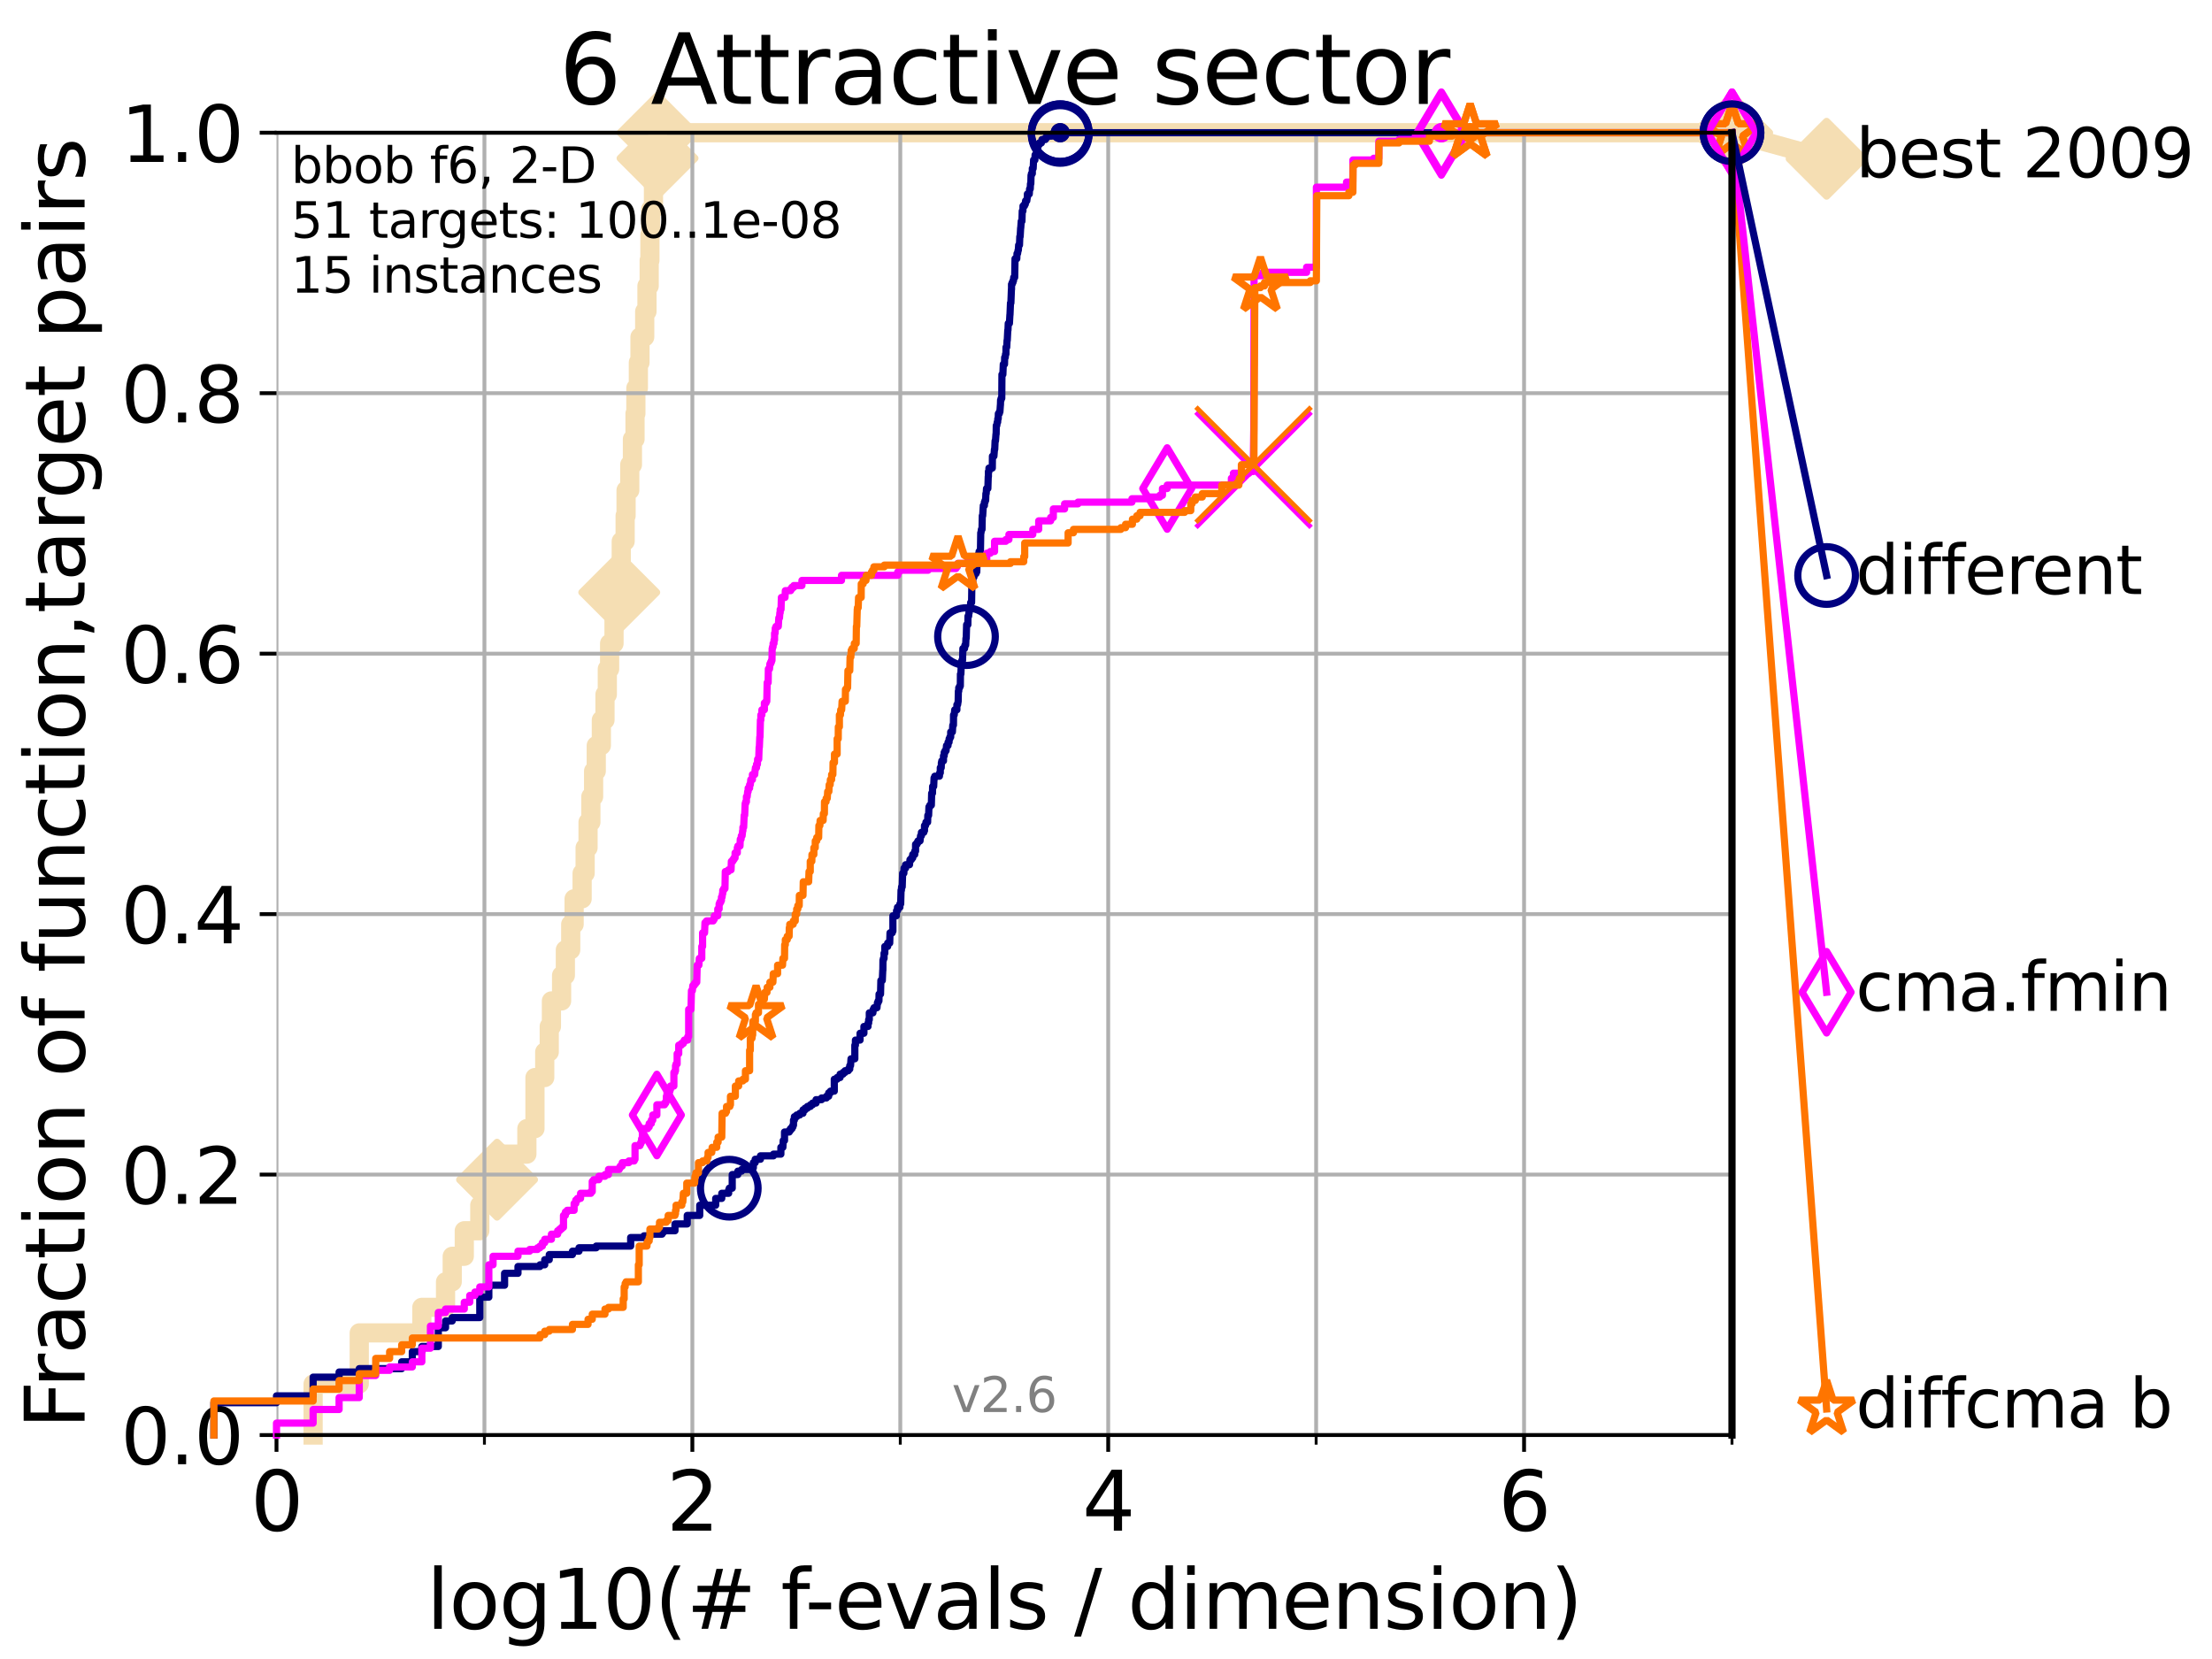 <?xml version="1.0" encoding="utf-8" standalone="no"?>
<!DOCTYPE svg PUBLIC "-//W3C//DTD SVG 1.1//EN"
  "http://www.w3.org/Graphics/SVG/1.1/DTD/svg11.dtd">
<svg height="345.6pt" version="1.1" viewBox="0 0 460.8 345.6" width="460.8pt" xmlns="http://www.w3.org/2000/svg" xmlns:xlink="http://www.w3.org/1999/xlink">
 <defs>
  <style type="text/css">*{stroke-linecap:butt;stroke-linejoin:round;}</style>
 </defs>
 <g id="figure_1">
  <g id="patch_1">
   <path d="M 0 345.6 
L 460.8 345.6 
L 460.8 0 
L 0 0 
z
" style="fill:#ffffff;"/>
  </g>
  <g id="axes_1">
   <g id="patch_2">
    <path d="M 57.6 298.944 
L 360.806 298.944 
L 360.806 27.648 
L 57.6 27.648 
z
" style="fill:#ffffff;"/>
   </g>
   <g id="line2d_1">
    <path d="M 65.227 298.944 
L 65.227 288.305 
L 74.837 288.305 
L 74.837 277.666 
L 87.876 277.666 
L 87.876 272.346 
L 92.812 272.346 
L 92.812 267.027 
L 94.206 267.027 
L 94.206 261.707 
L 96.718 261.707 
L 96.718 256.388 
L 99.95 256.388 
L 99.95 251.068 
L 100.915 251.068 
L 100.915 245.749 
L 103.544 245.749 
L 103.544 240.429 
L 109.757 240.429 
L 109.757 235.11 
L 111.442 235.11 
L 111.442 224.471 
L 113.478 224.471 
L 113.478 219.151 
L 114.419 219.151 
L 114.419 213.832 
L 114.872 213.832 
L 114.872 208.512 
L 116.988 208.512 
L 116.988 203.192 
L 117.772 203.192 
L 117.772 197.873 
L 118.89 197.873 
L 118.89 192.553 
L 119.6 192.553 
L 119.6 187.234 
L 121.266 187.234 
L 121.266 181.914 
L 121.893 181.914 
L 121.893 176.595 
L 122.5 176.595 
L 122.5 171.275 
L 123.088 171.275 
L 123.088 165.956 
L 123.658 165.956 
L 123.658 160.636 
L 124.211 160.636 
L 124.211 155.317 
L 125.271 155.317 
L 125.271 149.997 
L 126.029 149.997 
L 126.029 144.678 
L 126.517 144.678 
L 126.517 139.358 
L 126.994 139.358 
L 126.994 134.039 
L 127.911 134.039 
L 127.911 128.719 
L 128.354 128.719 
L 128.354 123.4 
L 128.999 123.4 
L 128.999 118.08 
L 129.417 118.08 
L 129.417 112.76 
L 130.226 112.76 
L 130.226 107.441 
L 130.423 107.441 
L 130.423 102.121 
L 131.191 102.121 
L 131.191 96.802 
L 131.747 96.802 
L 131.747 91.482 
L 132.287 91.482 
L 132.287 86.163 
L 132.464 86.163 
L 132.464 80.843 
L 132.984 80.843 
L 132.984 75.524 
L 133.323 75.524 
L 133.323 70.204 
L 134.305 70.204 
L 134.305 64.885 
L 134.777 64.885 
L 134.777 59.565 
L 135.238 59.565 
L 135.238 54.246 
L 135.389 54.246 
L 135.389 48.926 
L 135.539 48.926 
L 135.539 43.607 
L 136.127 43.607 
L 136.127 38.287 
L 136.556 38.287 
L 136.556 32.968 
L 136.975 32.968 
L 136.975 27.648 
L 360.806 27.648 
" style="fill:none;stroke:#f5deb3;stroke-linecap:square;stroke-width:4;"/>
   </g>
   <g id="line2d_2">
    <defs>
     <path d="M -0 7.778 
L 7.778 0 
L 0 -7.778 
L -7.778 -0 
z
" id="m4d12f4c221" style="stroke:#f5deb3;stroke-linejoin:miter;stroke-width:1.5;"/>
    </defs>
    <g>
     <use style="fill:#f5deb3;stroke:#f5deb3;stroke-linejoin:miter;stroke-width:1.5;" x="103.544" xlink:href="#m4d12f4c221" y="245.749"/>
     <use style="fill:#f5deb3;stroke:#f5deb3;stroke-linejoin:miter;stroke-width:1.5;" x="128.999" xlink:href="#m4d12f4c221" y="123.4"/>
     <use style="fill:#f5deb3;stroke:#f5deb3;stroke-linejoin:miter;stroke-width:1.5;" x="136.975" xlink:href="#m4d12f4c221" y="32.968"/>
     <use style="fill:#f5deb3;stroke:#f5deb3;stroke-linejoin:miter;stroke-width:1.5;" x="136.975" xlink:href="#m4d12f4c221" y="27.648"/>
     <use style="fill:#f5deb3;stroke:#f5deb3;stroke-linejoin:miter;stroke-width:1.5;" x="360.806" xlink:href="#m4d12f4c221" y="27.648"/>
    </g>
   </g>
   <g id="line2d_3">
    <path style="fill:none;stroke:#f5deb3;stroke-linecap:square;stroke-width:4;"/>
    <g/>
   </g>
   <g id="line2d_4">
    <path d="M 360.806 27.648 
L 380.515 33.074 
" style="fill:none;stroke:#f5deb3;stroke-linecap:square;stroke-width:4;"/>
    <g>
     <use style="fill:#f5deb3;stroke:#f5deb3;stroke-linejoin:miter;stroke-width:1.5;" x="360.806" xlink:href="#m4d12f4c221" y="27.648"/>
     <use style="fill:#f5deb3;stroke:#f5deb3;stroke-linejoin:miter;stroke-width:1.5;" x="380.515" xlink:href="#m4d12f4c221" y="33.074"/>
    </g>
   </g>
   <g id="matplotlib.axis_1">
    <g id="xtick_1">
     <g id="line2d_5">
      <path clip-path="url(#pdcb65855ea)" d="M 57.6 298.944 
L 57.6 27.648 
" style="fill:none;stroke:#b0b0b0;stroke-linecap:square;stroke-width:0.8;"/>
     </g>
     <g id="line2d_6">
      <defs>
       <path d="M 0 0 
L 0 3.5 
" id="mc5c73815ae" style="stroke:#000000;stroke-width:0.8;"/>
      </defs>
      <g>
       <use style="stroke:#000000;stroke-width:0.8;" x="57.6" xlink:href="#mc5c73815ae" y="298.944"/>
      </g>
     </g>
     <g id="text_1">
      <!-- 0 -->
      <g transform="translate(52.192 318.861)scale(0.17 -0.17)">
       <defs>
        <path d="M 2034 4250 
Q 1547 4250 1301 3770 
Q 1056 3291 1056 2328 
Q 1056 1369 1301 889 
Q 1547 409 2034 409 
Q 2525 409 2770 889 
Q 3016 1369 3016 2328 
Q 3016 3291 2770 3770 
Q 2525 4250 2034 4250 
z
M 2034 4750 
Q 2819 4750 3233 4129 
Q 3647 3509 3647 2328 
Q 3647 1150 3233 529 
Q 2819 -91 2034 -91 
Q 1250 -91 836 529 
Q 422 1150 422 2328 
Q 422 3509 836 4129 
Q 1250 4750 2034 4750 
z
" id="DejaVuSans-30" transform="scale(0.016)"/>
       </defs>
       <use xlink:href="#DejaVuSans-30"/>
      </g>
     </g>
    </g>
    <g id="xtick_2">
     <g id="line2d_7">
      <path clip-path="url(#pdcb65855ea)" d="M 144.23 298.944 
L 144.23 27.648 
" style="fill:none;stroke:#b0b0b0;stroke-linecap:square;stroke-width:0.8;"/>
     </g>
     <g id="line2d_8">
      <g>
       <use style="stroke:#000000;stroke-width:0.8;" x="144.23" xlink:href="#mc5c73815ae" y="298.944"/>
      </g>
     </g>
     <g id="text_2">
      <!-- 2 -->
      <g transform="translate(138.822 318.861)scale(0.17 -0.17)">
       <defs>
        <path d="M 1228 531 
L 3431 531 
L 3431 0 
L 469 0 
L 469 531 
Q 828 903 1448 1529 
Q 2069 2156 2228 2338 
Q 2531 2678 2651 2914 
Q 2772 3150 2772 3378 
Q 2772 3750 2511 3984 
Q 2250 4219 1831 4219 
Q 1534 4219 1204 4116 
Q 875 4013 500 3803 
L 500 4441 
Q 881 4594 1212 4672 
Q 1544 4750 1819 4750 
Q 2544 4750 2975 4387 
Q 3406 4025 3406 3419 
Q 3406 3131 3298 2873 
Q 3191 2616 2906 2266 
Q 2828 2175 2409 1742 
Q 1991 1309 1228 531 
z
" id="DejaVuSans-32" transform="scale(0.016)"/>
       </defs>
       <use xlink:href="#DejaVuSans-32"/>
      </g>
     </g>
    </g>
    <g id="xtick_3">
     <g id="line2d_9">
      <path clip-path="url(#pdcb65855ea)" d="M 230.861 298.944 
L 230.861 27.648 
" style="fill:none;stroke:#b0b0b0;stroke-linecap:square;stroke-width:0.8;"/>
     </g>
     <g id="line2d_10">
      <g>
       <use style="stroke:#000000;stroke-width:0.8;" x="230.861" xlink:href="#mc5c73815ae" y="298.944"/>
      </g>
     </g>
     <g id="text_3">
      <!-- 4 -->
      <g transform="translate(225.453 318.861)scale(0.17 -0.17)">
       <defs>
        <path d="M 2419 4116 
L 825 1625 
L 2419 1625 
L 2419 4116 
z
M 2253 4666 
L 3047 4666 
L 3047 1625 
L 3713 1625 
L 3713 1100 
L 3047 1100 
L 3047 0 
L 2419 0 
L 2419 1100 
L 313 1100 
L 313 1709 
L 2253 4666 
z
" id="DejaVuSans-34" transform="scale(0.016)"/>
       </defs>
       <use xlink:href="#DejaVuSans-34"/>
      </g>
     </g>
    </g>
    <g id="xtick_4">
     <g id="line2d_11">
      <path clip-path="url(#pdcb65855ea)" d="M 317.491 298.944 
L 317.491 27.648 
" style="fill:none;stroke:#b0b0b0;stroke-linecap:square;stroke-width:0.8;"/>
     </g>
     <g id="line2d_12">
      <g>
       <use style="stroke:#000000;stroke-width:0.8;" x="317.491" xlink:href="#mc5c73815ae" y="298.944"/>
      </g>
     </g>
     <g id="text_4">
      <!-- 6 -->
      <g transform="translate(312.083 318.861)scale(0.17 -0.17)">
       <defs>
        <path d="M 2113 2584 
Q 1688 2584 1439 2293 
Q 1191 2003 1191 1497 
Q 1191 994 1439 701 
Q 1688 409 2113 409 
Q 2538 409 2786 701 
Q 3034 994 3034 1497 
Q 3034 2003 2786 2293 
Q 2538 2584 2113 2584 
z
M 3366 4563 
L 3366 3988 
Q 3128 4100 2886 4159 
Q 2644 4219 2406 4219 
Q 1781 4219 1451 3797 
Q 1122 3375 1075 2522 
Q 1259 2794 1537 2939 
Q 1816 3084 2150 3084 
Q 2853 3084 3261 2657 
Q 3669 2231 3669 1497 
Q 3669 778 3244 343 
Q 2819 -91 2113 -91 
Q 1303 -91 875 529 
Q 447 1150 447 2328 
Q 447 3434 972 4092 
Q 1497 4750 2381 4750 
Q 2619 4750 2861 4703 
Q 3103 4656 3366 4563 
z
" id="DejaVuSans-36" transform="scale(0.016)"/>
       </defs>
       <use xlink:href="#DejaVuSans-36"/>
      </g>
     </g>
    </g>
    <g id="xtick_5">
     <g id="line2d_13">
      <path clip-path="url(#pdcb65855ea)" d="M 100.915 298.944 
L 100.915 27.648 
" style="fill:none;stroke:#b0b0b0;stroke-linecap:square;stroke-width:0.8;"/>
     </g>
     <g id="line2d_14">
      <defs>
       <path d="M 0 0 
L 0 2 
" id="m6639ef9f55" style="stroke:#000000;stroke-width:0.6;"/>
      </defs>
      <g>
       <use style="stroke:#000000;stroke-width:0.6;" x="100.915" xlink:href="#m6639ef9f55" y="298.944"/>
      </g>
     </g>
    </g>
    <g id="xtick_6">
     <g id="line2d_15">
      <path clip-path="url(#pdcb65855ea)" d="M 187.546 298.944 
L 187.546 27.648 
" style="fill:none;stroke:#b0b0b0;stroke-linecap:square;stroke-width:0.8;"/>
     </g>
     <g id="line2d_16">
      <g>
       <use style="stroke:#000000;stroke-width:0.6;" x="187.546" xlink:href="#m6639ef9f55" y="298.944"/>
      </g>
     </g>
    </g>
    <g id="xtick_7">
     <g id="line2d_17">
      <path clip-path="url(#pdcb65855ea)" d="M 274.176 298.944 
L 274.176 27.648 
" style="fill:none;stroke:#b0b0b0;stroke-linecap:square;stroke-width:0.8;"/>
     </g>
     <g id="line2d_18">
      <g>
       <use style="stroke:#000000;stroke-width:0.6;" x="274.176" xlink:href="#m6639ef9f55" y="298.944"/>
      </g>
     </g>
    </g>
    <g id="xtick_8">
     <g id="line2d_19">
      <path clip-path="url(#pdcb65855ea)" d="M 360.806 298.944 
L 360.806 27.648 
" style="fill:none;stroke:#b0b0b0;stroke-linecap:square;stroke-width:0.8;"/>
     </g>
     <g id="line2d_20">
      <g>
       <use style="stroke:#000000;stroke-width:0.6;" x="360.806" xlink:href="#m6639ef9f55" y="298.944"/>
      </g>
     </g>
    </g>
    <g id="text_5">
     <!-- log10(# f-evals / dimension) -->
     <g transform="translate(88.823 339.314)scale(0.17 -0.17)">
      <defs>
       <path d="M 603 4863 
L 1178 4863 
L 1178 0 
L 603 0 
L 603 4863 
z
" id="DejaVuSans-6c" transform="scale(0.016)"/>
       <path d="M 1959 3097 
Q 1497 3097 1228 2736 
Q 959 2375 959 1747 
Q 959 1119 1226 758 
Q 1494 397 1959 397 
Q 2419 397 2687 759 
Q 2956 1122 2956 1747 
Q 2956 2369 2687 2733 
Q 2419 3097 1959 3097 
z
M 1959 3584 
Q 2709 3584 3137 3096 
Q 3566 2609 3566 1747 
Q 3566 888 3137 398 
Q 2709 -91 1959 -91 
Q 1206 -91 779 398 
Q 353 888 353 1747 
Q 353 2609 779 3096 
Q 1206 3584 1959 3584 
z
" id="DejaVuSans-6f" transform="scale(0.016)"/>
       <path d="M 2906 1791 
Q 2906 2416 2648 2759 
Q 2391 3103 1925 3103 
Q 1463 3103 1205 2759 
Q 947 2416 947 1791 
Q 947 1169 1205 825 
Q 1463 481 1925 481 
Q 2391 481 2648 825 
Q 2906 1169 2906 1791 
z
M 3481 434 
Q 3481 -459 3084 -895 
Q 2688 -1331 1869 -1331 
Q 1566 -1331 1297 -1286 
Q 1028 -1241 775 -1147 
L 775 -588 
Q 1028 -725 1275 -790 
Q 1522 -856 1778 -856 
Q 2344 -856 2625 -561 
Q 2906 -266 2906 331 
L 2906 616 
Q 2728 306 2450 153 
Q 2172 0 1784 0 
Q 1141 0 747 490 
Q 353 981 353 1791 
Q 353 2603 747 3093 
Q 1141 3584 1784 3584 
Q 2172 3584 2450 3431 
Q 2728 3278 2906 2969 
L 2906 3500 
L 3481 3500 
L 3481 434 
z
" id="DejaVuSans-67" transform="scale(0.016)"/>
       <path d="M 794 531 
L 1825 531 
L 1825 4091 
L 703 3866 
L 703 4441 
L 1819 4666 
L 2450 4666 
L 2450 531 
L 3481 531 
L 3481 0 
L 794 0 
L 794 531 
z
" id="DejaVuSans-31" transform="scale(0.016)"/>
       <path d="M 1984 4856 
Q 1566 4138 1362 3434 
Q 1159 2731 1159 2009 
Q 1159 1288 1364 580 
Q 1569 -128 1984 -844 
L 1484 -844 
Q 1016 -109 783 600 
Q 550 1309 550 2009 
Q 550 2706 781 3412 
Q 1013 4119 1484 4856 
L 1984 4856 
z
" id="DejaVuSans-28" transform="scale(0.016)"/>
       <path d="M 3272 2816 
L 2363 2816 
L 2100 1772 
L 3016 1772 
L 3272 2816 
z
M 2803 4594 
L 2478 3297 
L 3391 3297 
L 3719 4594 
L 4219 4594 
L 3897 3297 
L 4872 3297 
L 4872 2816 
L 3775 2816 
L 3519 1772 
L 4513 1772 
L 4513 1294 
L 3397 1294 
L 3072 0 
L 2572 0 
L 2894 1294 
L 1978 1294 
L 1656 0 
L 1153 0 
L 1478 1294 
L 494 1294 
L 494 1772 
L 1594 1772 
L 1856 2816 
L 850 2816 
L 850 3297 
L 1978 3297 
L 2297 4594 
L 2803 4594 
z
" id="DejaVuSans-23" transform="scale(0.016)"/>
       <path id="DejaVuSans-20" transform="scale(0.016)"/>
       <path d="M 2375 4863 
L 2375 4384 
L 1825 4384 
Q 1516 4384 1395 4259 
Q 1275 4134 1275 3809 
L 1275 3500 
L 2222 3500 
L 2222 3053 
L 1275 3053 
L 1275 0 
L 697 0 
L 697 3053 
L 147 3053 
L 147 3500 
L 697 3500 
L 697 3744 
Q 697 4328 969 4595 
Q 1241 4863 1831 4863 
L 2375 4863 
z
" id="DejaVuSans-66" transform="scale(0.016)"/>
       <path d="M 313 2009 
L 1997 2009 
L 1997 1497 
L 313 1497 
L 313 2009 
z
" id="DejaVuSans-2d" transform="scale(0.016)"/>
       <path d="M 3597 1894 
L 3597 1613 
L 953 1613 
Q 991 1019 1311 708 
Q 1631 397 2203 397 
Q 2534 397 2845 478 
Q 3156 559 3463 722 
L 3463 178 
Q 3153 47 2828 -22 
Q 2503 -91 2169 -91 
Q 1331 -91 842 396 
Q 353 884 353 1716 
Q 353 2575 817 3079 
Q 1281 3584 2069 3584 
Q 2775 3584 3186 3129 
Q 3597 2675 3597 1894 
z
M 3022 2063 
Q 3016 2534 2758 2815 
Q 2500 3097 2075 3097 
Q 1594 3097 1305 2825 
Q 1016 2553 972 2059 
L 3022 2063 
z
" id="DejaVuSans-65" transform="scale(0.016)"/>
       <path d="M 191 3500 
L 800 3500 
L 1894 563 
L 2988 3500 
L 3597 3500 
L 2284 0 
L 1503 0 
L 191 3500 
z
" id="DejaVuSans-76" transform="scale(0.016)"/>
       <path d="M 2194 1759 
Q 1497 1759 1228 1600 
Q 959 1441 959 1056 
Q 959 750 1161 570 
Q 1363 391 1709 391 
Q 2188 391 2477 730 
Q 2766 1069 2766 1631 
L 2766 1759 
L 2194 1759 
z
M 3341 1997 
L 3341 0 
L 2766 0 
L 2766 531 
Q 2569 213 2275 61 
Q 1981 -91 1556 -91 
Q 1019 -91 701 211 
Q 384 513 384 1019 
Q 384 1609 779 1909 
Q 1175 2209 1959 2209 
L 2766 2209 
L 2766 2266 
Q 2766 2663 2505 2880 
Q 2244 3097 1772 3097 
Q 1472 3097 1187 3025 
Q 903 2953 641 2809 
L 641 3341 
Q 956 3463 1253 3523 
Q 1550 3584 1831 3584 
Q 2591 3584 2966 3190 
Q 3341 2797 3341 1997 
z
" id="DejaVuSans-61" transform="scale(0.016)"/>
       <path d="M 2834 3397 
L 2834 2853 
Q 2591 2978 2328 3040 
Q 2066 3103 1784 3103 
Q 1356 3103 1142 2972 
Q 928 2841 928 2578 
Q 928 2378 1081 2264 
Q 1234 2150 1697 2047 
L 1894 2003 
Q 2506 1872 2764 1633 
Q 3022 1394 3022 966 
Q 3022 478 2636 193 
Q 2250 -91 1575 -91 
Q 1294 -91 989 -36 
Q 684 19 347 128 
L 347 722 
Q 666 556 975 473 
Q 1284 391 1588 391 
Q 1994 391 2212 530 
Q 2431 669 2431 922 
Q 2431 1156 2273 1281 
Q 2116 1406 1581 1522 
L 1381 1569 
Q 847 1681 609 1914 
Q 372 2147 372 2553 
Q 372 3047 722 3315 
Q 1072 3584 1716 3584 
Q 2034 3584 2315 3537 
Q 2597 3491 2834 3397 
z
" id="DejaVuSans-73" transform="scale(0.016)"/>
       <path d="M 1625 4666 
L 2156 4666 
L 531 -594 
L 0 -594 
L 1625 4666 
z
" id="DejaVuSans-2f" transform="scale(0.016)"/>
       <path d="M 2906 2969 
L 2906 4863 
L 3481 4863 
L 3481 0 
L 2906 0 
L 2906 525 
Q 2725 213 2448 61 
Q 2172 -91 1784 -91 
Q 1150 -91 751 415 
Q 353 922 353 1747 
Q 353 2572 751 3078 
Q 1150 3584 1784 3584 
Q 2172 3584 2448 3432 
Q 2725 3281 2906 2969 
z
M 947 1747 
Q 947 1113 1208 752 
Q 1469 391 1925 391 
Q 2381 391 2643 752 
Q 2906 1113 2906 1747 
Q 2906 2381 2643 2742 
Q 2381 3103 1925 3103 
Q 1469 3103 1208 2742 
Q 947 2381 947 1747 
z
" id="DejaVuSans-64" transform="scale(0.016)"/>
       <path d="M 603 3500 
L 1178 3500 
L 1178 0 
L 603 0 
L 603 3500 
z
M 603 4863 
L 1178 4863 
L 1178 4134 
L 603 4134 
L 603 4863 
z
" id="DejaVuSans-69" transform="scale(0.016)"/>
       <path d="M 3328 2828 
Q 3544 3216 3844 3400 
Q 4144 3584 4550 3584 
Q 5097 3584 5394 3201 
Q 5691 2819 5691 2113 
L 5691 0 
L 5113 0 
L 5113 2094 
Q 5113 2597 4934 2840 
Q 4756 3084 4391 3084 
Q 3944 3084 3684 2787 
Q 3425 2491 3425 1978 
L 3425 0 
L 2847 0 
L 2847 2094 
Q 2847 2600 2669 2842 
Q 2491 3084 2119 3084 
Q 1678 3084 1418 2786 
Q 1159 2488 1159 1978 
L 1159 0 
L 581 0 
L 581 3500 
L 1159 3500 
L 1159 2956 
Q 1356 3278 1631 3431 
Q 1906 3584 2284 3584 
Q 2666 3584 2933 3390 
Q 3200 3197 3328 2828 
z
" id="DejaVuSans-6d" transform="scale(0.016)"/>
       <path d="M 3513 2113 
L 3513 0 
L 2938 0 
L 2938 2094 
Q 2938 2591 2744 2837 
Q 2550 3084 2163 3084 
Q 1697 3084 1428 2787 
Q 1159 2491 1159 1978 
L 1159 0 
L 581 0 
L 581 3500 
L 1159 3500 
L 1159 2956 
Q 1366 3272 1645 3428 
Q 1925 3584 2291 3584 
Q 2894 3584 3203 3211 
Q 3513 2838 3513 2113 
z
" id="DejaVuSans-6e" transform="scale(0.016)"/>
       <path d="M 513 4856 
L 1013 4856 
Q 1481 4119 1714 3412 
Q 1947 2706 1947 2009 
Q 1947 1309 1714 600 
Q 1481 -109 1013 -844 
L 513 -844 
Q 928 -128 1133 580 
Q 1338 1288 1338 2009 
Q 1338 2731 1133 3434 
Q 928 4138 513 4856 
z
" id="DejaVuSans-29" transform="scale(0.016)"/>
      </defs>
      <use xlink:href="#DejaVuSans-6c"/>
      <use x="27.783" xlink:href="#DejaVuSans-6f"/>
      <use x="88.965" xlink:href="#DejaVuSans-67"/>
      <use x="152.441" xlink:href="#DejaVuSans-31"/>
      <use x="216.064" xlink:href="#DejaVuSans-30"/>
      <use x="279.688" xlink:href="#DejaVuSans-28"/>
      <use x="318.701" xlink:href="#DejaVuSans-23"/>
      <use x="402.49" xlink:href="#DejaVuSans-20"/>
      <use x="434.277" xlink:href="#DejaVuSans-66"/>
      <use x="463.982" xlink:href="#DejaVuSans-2d"/>
      <use x="500.066" xlink:href="#DejaVuSans-65"/>
      <use x="561.59" xlink:href="#DejaVuSans-76"/>
      <use x="620.77" xlink:href="#DejaVuSans-61"/>
      <use x="682.049" xlink:href="#DejaVuSans-6c"/>
      <use x="709.832" xlink:href="#DejaVuSans-73"/>
      <use x="761.932" xlink:href="#DejaVuSans-20"/>
      <use x="793.719" xlink:href="#DejaVuSans-2f"/>
      <use x="827.41" xlink:href="#DejaVuSans-20"/>
      <use x="859.197" xlink:href="#DejaVuSans-64"/>
      <use x="922.674" xlink:href="#DejaVuSans-69"/>
      <use x="950.457" xlink:href="#DejaVuSans-6d"/>
      <use x="1047.869" xlink:href="#DejaVuSans-65"/>
      <use x="1109.393" xlink:href="#DejaVuSans-6e"/>
      <use x="1172.771" xlink:href="#DejaVuSans-73"/>
      <use x="1224.871" xlink:href="#DejaVuSans-69"/>
      <use x="1252.654" xlink:href="#DejaVuSans-6f"/>
      <use x="1313.836" xlink:href="#DejaVuSans-6e"/>
      <use x="1377.215" xlink:href="#DejaVuSans-29"/>
     </g>
    </g>
   </g>
   <g id="matplotlib.axis_2">
    <g id="ytick_1">
     <g id="line2d_21">
      <path clip-path="url(#pdcb65855ea)" d="M 57.6 298.944 
L 360.806 298.944 
" style="fill:none;stroke:#b0b0b0;stroke-linecap:square;stroke-width:0.8;"/>
     </g>
     <g id="line2d_22">
      <defs>
       <path d="M 0 0 
L -3.5 0 
" id="m2257fecde1" style="stroke:#000000;stroke-width:0.8;"/>
      </defs>
      <g>
       <use style="stroke:#000000;stroke-width:0.8;" x="57.6" xlink:href="#m2257fecde1" y="298.944"/>
      </g>
     </g>
     <g id="text_6">
      <!-- 0.0 -->
      <g transform="translate(25.155 305.023)scale(0.16 -0.16)">
       <defs>
        <path d="M 684 794 
L 1344 794 
L 1344 0 
L 684 0 
L 684 794 
z
" id="DejaVuSans-2e" transform="scale(0.016)"/>
       </defs>
       <use xlink:href="#DejaVuSans-30"/>
       <use x="63.623" xlink:href="#DejaVuSans-2e"/>
       <use x="95.41" xlink:href="#DejaVuSans-30"/>
      </g>
     </g>
    </g>
    <g id="ytick_2">
     <g id="line2d_23">
      <path clip-path="url(#pdcb65855ea)" d="M 57.6 244.685 
L 360.806 244.685 
" style="fill:none;stroke:#b0b0b0;stroke-linecap:square;stroke-width:0.8;"/>
     </g>
     <g id="line2d_24">
      <g>
       <use style="stroke:#000000;stroke-width:0.8;" x="57.6" xlink:href="#m2257fecde1" y="244.685"/>
      </g>
     </g>
     <g id="text_7">
      <!-- 0.2 -->
      <g transform="translate(25.155 250.764)scale(0.16 -0.16)">
       <use xlink:href="#DejaVuSans-30"/>
       <use x="63.623" xlink:href="#DejaVuSans-2e"/>
       <use x="95.41" xlink:href="#DejaVuSans-32"/>
      </g>
     </g>
    </g>
    <g id="ytick_3">
     <g id="line2d_25">
      <path clip-path="url(#pdcb65855ea)" d="M 57.6 190.426 
L 360.806 190.426 
" style="fill:none;stroke:#b0b0b0;stroke-linecap:square;stroke-width:0.8;"/>
     </g>
     <g id="line2d_26">
      <g>
       <use style="stroke:#000000;stroke-width:0.8;" x="57.6" xlink:href="#m2257fecde1" y="190.426"/>
      </g>
     </g>
     <g id="text_8">
      <!-- 0.4 -->
      <g transform="translate(25.155 196.504)scale(0.16 -0.16)">
       <use xlink:href="#DejaVuSans-30"/>
       <use x="63.623" xlink:href="#DejaVuSans-2e"/>
       <use x="95.41" xlink:href="#DejaVuSans-34"/>
      </g>
     </g>
    </g>
    <g id="ytick_4">
     <g id="line2d_27">
      <path clip-path="url(#pdcb65855ea)" d="M 57.6 136.166 
L 360.806 136.166 
" style="fill:none;stroke:#b0b0b0;stroke-linecap:square;stroke-width:0.8;"/>
     </g>
     <g id="line2d_28">
      <g>
       <use style="stroke:#000000;stroke-width:0.8;" x="57.6" xlink:href="#m2257fecde1" y="136.166"/>
      </g>
     </g>
     <g id="text_9">
      <!-- 0.6 -->
      <g transform="translate(25.155 142.245)scale(0.16 -0.16)">
       <use xlink:href="#DejaVuSans-30"/>
       <use x="63.623" xlink:href="#DejaVuSans-2e"/>
       <use x="95.41" xlink:href="#DejaVuSans-36"/>
      </g>
     </g>
    </g>
    <g id="ytick_5">
     <g id="line2d_29">
      <path clip-path="url(#pdcb65855ea)" d="M 57.6 81.907 
L 360.806 81.907 
" style="fill:none;stroke:#b0b0b0;stroke-linecap:square;stroke-width:0.8;"/>
     </g>
     <g id="line2d_30">
      <g>
       <use style="stroke:#000000;stroke-width:0.8;" x="57.6" xlink:href="#m2257fecde1" y="81.907"/>
      </g>
     </g>
     <g id="text_10">
      <!-- 0.8 -->
      <g transform="translate(25.155 87.986)scale(0.16 -0.16)">
       <defs>
        <path d="M 2034 2216 
Q 1584 2216 1326 1975 
Q 1069 1734 1069 1313 
Q 1069 891 1326 650 
Q 1584 409 2034 409 
Q 2484 409 2743 651 
Q 3003 894 3003 1313 
Q 3003 1734 2745 1975 
Q 2488 2216 2034 2216 
z
M 1403 2484 
Q 997 2584 770 2862 
Q 544 3141 544 3541 
Q 544 4100 942 4425 
Q 1341 4750 2034 4750 
Q 2731 4750 3128 4425 
Q 3525 4100 3525 3541 
Q 3525 3141 3298 2862 
Q 3072 2584 2669 2484 
Q 3125 2378 3379 2068 
Q 3634 1759 3634 1313 
Q 3634 634 3220 271 
Q 2806 -91 2034 -91 
Q 1263 -91 848 271 
Q 434 634 434 1313 
Q 434 1759 690 2068 
Q 947 2378 1403 2484 
z
M 1172 3481 
Q 1172 3119 1398 2916 
Q 1625 2713 2034 2713 
Q 2441 2713 2670 2916 
Q 2900 3119 2900 3481 
Q 2900 3844 2670 4047 
Q 2441 4250 2034 4250 
Q 1625 4250 1398 4047 
Q 1172 3844 1172 3481 
z
" id="DejaVuSans-38" transform="scale(0.016)"/>
       </defs>
       <use xlink:href="#DejaVuSans-30"/>
       <use x="63.623" xlink:href="#DejaVuSans-2e"/>
       <use x="95.41" xlink:href="#DejaVuSans-38"/>
      </g>
     </g>
    </g>
    <g id="ytick_6">
     <g id="line2d_31">
      <path clip-path="url(#pdcb65855ea)" d="M 57.6 27.648 
L 360.806 27.648 
" style="fill:none;stroke:#b0b0b0;stroke-linecap:square;stroke-width:0.8;"/>
     </g>
     <g id="line2d_32">
      <g>
       <use style="stroke:#000000;stroke-width:0.8;" x="57.6" xlink:href="#m2257fecde1" y="27.648"/>
      </g>
     </g>
     <g id="text_11">
      <!-- 1.0 -->
      <g transform="translate(25.155 33.727)scale(0.16 -0.16)">
       <use xlink:href="#DejaVuSans-31"/>
       <use x="63.623" xlink:href="#DejaVuSans-2e"/>
       <use x="95.41" xlink:href="#DejaVuSans-30"/>
      </g>
     </g>
    </g>
    <g id="text_12">
     <!-- Fraction of function,target pairs -->
     <g transform="translate(17.62 297.681)rotate(-90)scale(0.17 -0.17)">
      <defs>
       <path d="M 628 4666 
L 3309 4666 
L 3309 4134 
L 1259 4134 
L 1259 2759 
L 3109 2759 
L 3109 2228 
L 1259 2228 
L 1259 0 
L 628 0 
L 628 4666 
z
" id="DejaVuSans-46" transform="scale(0.016)"/>
       <path d="M 2631 2963 
Q 2534 3019 2420 3045 
Q 2306 3072 2169 3072 
Q 1681 3072 1420 2755 
Q 1159 2438 1159 1844 
L 1159 0 
L 581 0 
L 581 3500 
L 1159 3500 
L 1159 2956 
Q 1341 3275 1631 3429 
Q 1922 3584 2338 3584 
Q 2397 3584 2469 3576 
Q 2541 3569 2628 3553 
L 2631 2963 
z
" id="DejaVuSans-72" transform="scale(0.016)"/>
       <path d="M 3122 3366 
L 3122 2828 
Q 2878 2963 2633 3030 
Q 2388 3097 2138 3097 
Q 1578 3097 1268 2742 
Q 959 2388 959 1747 
Q 959 1106 1268 751 
Q 1578 397 2138 397 
Q 2388 397 2633 464 
Q 2878 531 3122 666 
L 3122 134 
Q 2881 22 2623 -34 
Q 2366 -91 2075 -91 
Q 1284 -91 818 406 
Q 353 903 353 1747 
Q 353 2603 823 3093 
Q 1294 3584 2113 3584 
Q 2378 3584 2631 3529 
Q 2884 3475 3122 3366 
z
" id="DejaVuSans-63" transform="scale(0.016)"/>
       <path d="M 1172 4494 
L 1172 3500 
L 2356 3500 
L 2356 3053 
L 1172 3053 
L 1172 1153 
Q 1172 725 1289 603 
Q 1406 481 1766 481 
L 2356 481 
L 2356 0 
L 1766 0 
Q 1100 0 847 248 
Q 594 497 594 1153 
L 594 3053 
L 172 3053 
L 172 3500 
L 594 3500 
L 594 4494 
L 1172 4494 
z
" id="DejaVuSans-74" transform="scale(0.016)"/>
       <path d="M 544 1381 
L 544 3500 
L 1119 3500 
L 1119 1403 
Q 1119 906 1312 657 
Q 1506 409 1894 409 
Q 2359 409 2629 706 
Q 2900 1003 2900 1516 
L 2900 3500 
L 3475 3500 
L 3475 0 
L 2900 0 
L 2900 538 
Q 2691 219 2414 64 
Q 2138 -91 1772 -91 
Q 1169 -91 856 284 
Q 544 659 544 1381 
z
M 1991 3584 
L 1991 3584 
z
" id="DejaVuSans-75" transform="scale(0.016)"/>
       <path d="M 750 794 
L 1409 794 
L 1409 256 
L 897 -744 
L 494 -744 
L 750 256 
L 750 794 
z
" id="DejaVuSans-2c" transform="scale(0.016)"/>
       <path d="M 1159 525 
L 1159 -1331 
L 581 -1331 
L 581 3500 
L 1159 3500 
L 1159 2969 
Q 1341 3281 1617 3432 
Q 1894 3584 2278 3584 
Q 2916 3584 3314 3078 
Q 3713 2572 3713 1747 
Q 3713 922 3314 415 
Q 2916 -91 2278 -91 
Q 1894 -91 1617 61 
Q 1341 213 1159 525 
z
M 3116 1747 
Q 3116 2381 2855 2742 
Q 2594 3103 2138 3103 
Q 1681 3103 1420 2742 
Q 1159 2381 1159 1747 
Q 1159 1113 1420 752 
Q 1681 391 2138 391 
Q 2594 391 2855 752 
Q 3116 1113 3116 1747 
z
" id="DejaVuSans-70" transform="scale(0.016)"/>
      </defs>
      <use xlink:href="#DejaVuSans-46"/>
      <use x="50.27" xlink:href="#DejaVuSans-72"/>
      <use x="91.383" xlink:href="#DejaVuSans-61"/>
      <use x="152.662" xlink:href="#DejaVuSans-63"/>
      <use x="207.643" xlink:href="#DejaVuSans-74"/>
      <use x="246.852" xlink:href="#DejaVuSans-69"/>
      <use x="274.635" xlink:href="#DejaVuSans-6f"/>
      <use x="335.816" xlink:href="#DejaVuSans-6e"/>
      <use x="399.195" xlink:href="#DejaVuSans-20"/>
      <use x="430.982" xlink:href="#DejaVuSans-6f"/>
      <use x="492.164" xlink:href="#DejaVuSans-66"/>
      <use x="527.369" xlink:href="#DejaVuSans-20"/>
      <use x="559.156" xlink:href="#DejaVuSans-66"/>
      <use x="594.361" xlink:href="#DejaVuSans-75"/>
      <use x="657.74" xlink:href="#DejaVuSans-6e"/>
      <use x="721.119" xlink:href="#DejaVuSans-63"/>
      <use x="776.1" xlink:href="#DejaVuSans-74"/>
      <use x="815.309" xlink:href="#DejaVuSans-69"/>
      <use x="843.092" xlink:href="#DejaVuSans-6f"/>
      <use x="904.273" xlink:href="#DejaVuSans-6e"/>
      <use x="967.652" xlink:href="#DejaVuSans-2c"/>
      <use x="999.439" xlink:href="#DejaVuSans-74"/>
      <use x="1038.648" xlink:href="#DejaVuSans-61"/>
      <use x="1099.928" xlink:href="#DejaVuSans-72"/>
      <use x="1139.291" xlink:href="#DejaVuSans-67"/>
      <use x="1202.768" xlink:href="#DejaVuSans-65"/>
      <use x="1264.291" xlink:href="#DejaVuSans-74"/>
      <use x="1303.5" xlink:href="#DejaVuSans-20"/>
      <use x="1335.287" xlink:href="#DejaVuSans-70"/>
      <use x="1398.764" xlink:href="#DejaVuSans-61"/>
      <use x="1460.043" xlink:href="#DejaVuSans-69"/>
      <use x="1487.826" xlink:href="#DejaVuSans-72"/>
      <use x="1528.939" xlink:href="#DejaVuSans-73"/>
     </g>
    </g>
   </g>
   <g id="line2d_33">
    <defs>
     <path d="M 0 1.5 
C 0.398 1.5 0.779 1.342 1.061 1.061 
C 1.342 0.779 1.5 0.398 1.5 0 
C 1.5 -0.398 1.342 -0.779 1.061 -1.061 
C 0.779 -1.342 0.398 -1.5 0 -1.5 
C -0.398 -1.5 -0.779 -1.342 -1.061 -1.061 
C -1.342 -0.779 -1.5 -0.398 -1.5 0 
C -1.5 0.398 -1.342 0.779 -1.061 1.061 
C -0.779 1.342 -0.398 1.5 0 1.5 
z
" id="m6c59339b88" style="stroke:#f5deb3;"/>
    </defs>
    <g>
     <use style="fill:#f5deb3;stroke:#f5deb3;" x="136.975" xlink:href="#m6c59339b88" y="27.648"/>
     <use style="fill:#f5deb3;stroke:#f5deb3;" x="136.975" xlink:href="#m6c59339b88" y="27.648"/>
    </g>
   </g>
   <g id="line2d_34">
    <defs>
     <path d="M 0 1.5 
C 0.398 1.5 0.779 1.342 1.061 1.061 
C 1.342 0.779 1.5 0.398 1.5 0 
C 1.5 -0.398 1.342 -0.779 1.061 -1.061 
C 0.779 -1.342 0.398 -1.5 0 -1.5 
C -0.398 -1.5 -0.779 -1.342 -1.061 -1.061 
C -1.342 -0.779 -1.5 -0.398 -1.5 0 
C -1.5 0.398 -1.342 0.779 -1.061 1.061 
C -0.779 1.342 -0.398 1.5 0 1.5 
z
" id="mce18097bc5" style="stroke:#000080;"/>
    </defs>
    <g>
     <use style="fill:#000080;stroke:#000080;" x="220.857" xlink:href="#mce18097bc5" y="27.648"/>
     <use style="fill:#000080;stroke:#000080;" x="220.857" xlink:href="#mce18097bc5" y="27.648"/>
    </g>
   </g>
   <g id="line2d_35">
    <path d="M 44.561 298.944 
L 44.561 292.206 
L 57.6 292.206 
L 57.6 290.787 
L 65.227 290.787 
L 65.227 286.886 
L 70.639 286.886 
L 70.639 285.822 
L 74.837 285.822 
L 74.837 285.113 
L 83.678 285.113 
L 83.678 283.695 
L 85.894 283.695 
L 85.894 281.567 
L 87.876 281.567 
L 87.876 280.503 
L 91.306 280.503 
L 91.306 276.602 
L 92.812 276.602 
L 92.812 275.183 
L 94.206 275.183 
L 94.206 274.474 
L 99.95 274.474 
L 99.95 270.219 
L 101.833 270.219 
L 101.833 267.736 
L 105.113 267.736 
L 105.113 265.254 
L 107.905 265.254 
L 107.905 263.835 
L 112.488 263.835 
L 112.488 263.48 
L 113.478 263.48 
L 113.478 262.417 
L 114.419 262.417 
L 114.419 261.353 
L 119.248 261.353 
L 119.248 260.643 
L 120.617 260.643 
L 120.617 259.934 
L 124.211 259.934 
L 124.211 259.579 
L 131.378 259.579 
L 131.378 257.806 
L 134.145 257.806 
L 134.145 257.452 
L 135.389 257.452 
L 135.389 257.097 
L 137.92 257.097 
L 137.92 256.742 
L 138.181 256.742 
L 138.181 256.388 
L 140.612 256.388 
L 140.612 254.969 
L 143.166 254.969 
L 143.166 253.196 
L 145.765 253.196 
L 145.765 251.068 
L 149.093 251.068 
L 149.093 249.65 
L 150.357 249.65 
L 150.357 248.586 
L 151.795 248.586 
L 151.795 247.877 
L 151.92 247.877 
L 151.92 247.522 
L 152.535 247.522 
L 152.535 244.685 
L 153.708 244.685 
L 153.708 243.976 
L 154.487 243.976 
L 154.487 243.621 
L 156.156 243.621 
L 156.156 243.266 
L 156.937 243.266 
L 156.937 242.202 
L 157.317 242.202 
L 157.317 241.493 
L 158.41 241.493 
L 158.41 240.784 
L 161.126 240.784 
L 161.126 240.429 
L 162.67 240.429 
L 162.67 239.011 
L 163.088 239.011 
L 163.157 237.592 
L 163.43 237.592 
L 163.43 235.819 
L 164.421 235.819 
L 164.421 235.464 
L 164.676 235.464 
L 164.676 235.11 
L 164.991 235.11 
L 164.991 234.755 
L 165.177 234.755 
L 165.177 234.4 
L 165.3 234.4 
L 165.3 233.336 
L 165.483 233.336 
L 165.483 232.627 
L 165.964 232.627 
L 165.964 232.273 
L 166.604 232.273 
L 166.604 231.918 
L 167.279 231.918 
L 167.279 231.209 
L 167.716 231.209 
L 167.716 230.854 
L 168.196 230.854 
L 168.196 230.499 
L 168.817 230.499 
L 168.817 230.145 
L 169.269 230.145 
L 169.269 229.79 
L 170.001 229.79 
L 170.001 229.081 
L 171.159 229.081 
L 171.159 228.726 
L 172.166 228.726 
L 172.166 228.372 
L 172.629 228.372 
L 172.629 227.662 
L 172.999 227.662 
L 172.999 227.308 
L 173.797 227.308 
L 173.797 224.825 
L 174.374 224.825 
L 174.374 224.471 
L 175.008 224.471 
L 175.008 223.761 
L 175.62 223.761 
L 175.62 223.407 
L 176.041 223.407 
L 176.041 223.052 
L 176.722 223.052 
L 176.722 222.697 
L 177.021 222.697 
L 177.021 221.988 
L 177.185 221.988 
L 177.282 220.57 
L 178.077 220.57 
L 178.077 217.733 
L 178.201 217.733 
L 178.201 216.669 
L 179.165 216.669 
L 179.165 215.25 
L 179.97 215.25 
L 179.97 213.832 
L 180.823 213.832 
L 180.823 213.122 
L 180.957 213.122 
L 180.957 212.413 
L 181.09 212.413 
L 181.09 210.994 
L 181.843 210.994 
L 181.894 210.285 
L 182.071 210.285 
L 182.071 209.931 
L 182.69 209.931 
L 182.787 208.867 
L 182.932 208.867 
L 182.932 208.512 
L 183.099 208.512 
L 183.123 207.093 
L 183.43 207.093 
L 183.5 204.256 
L 183.801 204.256 
L 183.893 202.129 
L 183.915 202.129 
L 183.938 200.001 
L 184.029 200.001 
L 184.029 199.646 
L 184.165 199.646 
L 184.165 198.582 
L 184.322 198.582 
L 184.322 197.164 
L 184.915 197.164 
L 184.915 196.454 
L 185.343 196.454 
L 185.406 194.327 
L 185.864 194.327 
L 185.864 193.972 
L 186.008 193.972 
L 186.008 190.78 
L 186.729 190.78 
L 186.768 189.716 
L 186.963 189.716 
L 186.963 189.007 
L 187.461 189.007 
L 187.461 188.298 
L 187.63 188.298 
L 187.705 185.461 
L 187.779 185.461 
L 187.816 184.751 
L 187.946 184.751 
L 188.038 181.914 
L 188.292 181.914 
L 188.329 180.85 
L 188.651 180.85 
L 188.651 180.141 
L 189.466 180.141 
L 189.568 179.077 
L 189.87 179.077 
L 189.87 178.723 
L 190.134 178.723 
L 190.134 178.013 
L 190.555 178.013 
L 190.555 177.304 
L 190.731 177.304 
L 190.731 175.886 
L 191.03 175.886 
L 191.03 175.531 
L 191.232 175.531 
L 191.232 175.176 
L 191.66 175.176 
L 191.766 174.112 
L 191.945 174.112 
L 191.945 173.403 
L 192.445 173.403 
L 192.445 173.048 
L 192.589 173.048 
L 192.589 171.985 
L 192.804 171.985 
L 192.889 171.275 
L 193.24 171.275 
L 193.281 169.857 
L 193.447 169.857 
L 193.516 168.084 
L 193.706 168.084 
L 193.706 167.729 
L 194.016 167.729 
L 194.082 165.246 
L 194.254 165.246 
L 194.281 163.828 
L 194.503 163.828 
L 194.581 162.055 
L 194.735 162.055 
L 194.735 161.7 
L 195.699 161.7 
L 195.747 160.991 
L 195.881 160.991 
L 195.881 159.927 
L 196.073 159.927 
L 196.109 158.863 
L 196.192 158.863 
L 196.192 158.508 
L 196.545 158.508 
L 196.545 157.445 
L 196.696 157.445 
L 196.696 156.735 
L 196.869 156.735 
L 196.869 156.381 
L 197.085 156.381 
L 197.176 155.317 
L 197.489 155.317 
L 197.5 154.607 
L 197.709 154.607 
L 197.72 153.898 
L 197.873 153.898 
L 197.873 153.544 
L 198.046 153.544 
L 198.046 152.48 
L 198.398 152.48 
L 198.482 151.061 
L 198.618 151.061 
L 198.639 148.933 
L 198.785 148.933 
L 198.888 147.869 
L 199.336 147.869 
L 199.336 146.805 
L 199.486 146.805 
L 199.595 146.096 
L 199.605 146.096 
L 199.645 143.968 
L 199.724 143.968 
L 199.724 143.259 
L 199.91 143.259 
L 199.91 142.904 
L 200.055 142.904 
L 200.075 140.422 
L 200.171 140.422 
L 200.267 137.94 
L 200.362 137.94 
L 200.362 137.585 
L 200.514 137.585 
L 200.589 135.102 
L 200.934 135.102 
L 201.008 134.393 
L 201.164 134.393 
L 201.227 132.975 
L 201.282 132.975 
L 201.363 130.138 
L 201.623 130.138 
L 201.65 128.364 
L 201.783 128.364 
L 201.836 127.655 
L 201.897 127.655 
L 201.976 126.591 
L 202.176 126.591 
L 202.202 125.527 
L 202.399 125.527 
L 202.459 121.626 
L 202.603 121.626 
L 202.696 120.208 
L 202.896 120.208 
L 202.896 119.499 
L 203.316 119.499 
L 203.316 119.144 
L 203.478 119.144 
L 203.518 117.725 
L 203.638 117.725 
L 203.718 115.598 
L 203.94 115.598 
L 203.964 114.888 
L 204.244 114.888 
L 204.306 110.987 
L 204.36 110.987 
L 204.445 110.278 
L 204.574 110.278 
L 204.628 107.441 
L 204.711 107.441 
L 204.816 105.668 
L 204.839 105.668 
L 204.839 105.313 
L 205.07 105.313 
L 205.07 104.604 
L 205.203 104.604 
L 205.203 104.249 
L 205.328 104.249 
L 205.379 102.831 
L 205.444 102.831 
L 205.509 101.767 
L 205.79 101.767 
L 205.868 99.284 
L 205.903 99.284 
L 205.903 98.22 
L 206.016 98.22 
L 206.016 97.511 
L 206.715 97.511 
L 206.742 95.029 
L 207.052 95.029 
L 207.158 93.61 
L 207.218 93.61 
L 207.297 91.837 
L 207.376 91.837 
L 207.48 90.418 
L 207.513 90.418 
L 207.545 88.645 
L 207.649 88.645 
L 207.739 87.936 
L 207.829 87.936 
L 207.861 87.227 
L 207.944 87.227 
L 207.976 86.163 
L 208.178 86.163 
L 208.178 85.808 
L 208.297 85.808 
L 208.396 84.39 
L 208.409 84.39 
L 208.44 83.326 
L 208.545 83.326 
L 208.545 82.971 
L 208.686 82.971 
L 208.723 78.006 
L 208.917 78.006 
L 209.001 75.878 
L 209.258 75.878 
L 209.288 74.46 
L 209.412 74.46 
L 209.476 73.751 
L 209.558 73.751 
L 209.57 72.332 
L 209.715 72.332 
L 209.79 70.914 
L 209.83 70.914 
L 209.939 68.786 
L 209.979 68.786 
L 210.036 67.367 
L 210.28 67.367 
L 210.38 65.594 
L 210.397 65.594 
L 210.503 63.112 
L 210.586 63.112 
L 210.696 60.274 
L 210.718 60.274 
L 210.718 59.211 
L 210.855 59.211 
L 210.855 58.856 
L 211.012 58.856 
L 211.012 58.501 
L 211.125 58.501 
L 211.174 57.792 
L 211.376 57.792 
L 211.45 53.891 
L 211.816 53.891 
L 211.858 52.827 
L 211.976 52.827 
L 212.084 52.118 
L 212.14 52.118 
L 212.201 51.054 
L 212.377 51.054 
L 212.442 49.281 
L 212.517 49.281 
L 212.617 47.508 
L 212.637 47.508 
L 212.741 46.089 
L 212.888 46.089 
L 212.951 43.961 
L 213.092 43.961 
L 213.111 42.897 
L 213.418 42.897 
L 213.418 42.543 
L 213.593 42.543 
L 213.65 41.833 
L 213.897 41.833 
L 213.994 41.124 
L 214.022 41.124 
L 214.022 40.415 
L 214.418 40.415 
L 214.481 39.351 
L 214.62 39.351 
L 214.665 38.287 
L 214.74 38.287 
L 214.784 36.514 
L 214.864 36.514 
L 214.864 36.159 
L 215.052 36.159 
L 215.052 35.095 
L 215.226 35.095 
L 215.316 33.322 
L 215.589 33.322 
L 215.632 32.258 
L 216.128 32.258 
L 216.202 30.13 
L 216.507 30.13 
L 216.507 29.776 
L 216.934 29.776 
L 216.934 29.421 
L 217.06 29.421 
L 217.06 29.067 
L 217.778 29.067 
L 217.778 28.712 
L 218.055 28.712 
L 218.055 28.357 
L 219.082 28.357 
L 219.082 28.003 
L 220.857 28.003 
L 220.857 27.648 
L 360.806 27.648 
L 360.806 27.648 
" style="fill:none;stroke:#000080;stroke-linecap:square;stroke-width:1.5;"/>
   </g>
   <g id="line2d_36">
    <defs>
     <path d="M 0 6 
C 1.591 6 3.117 5.368 4.243 4.243 
C 5.368 3.117 6 1.591 6 0 
C 6 -1.591 5.368 -3.117 4.243 -4.243 
C 3.117 -5.368 1.591 -6 0 -6 
C -1.591 -6 -3.117 -5.368 -4.243 -4.243 
C -5.368 -3.117 -6 -1.591 -6 0 
C -6 1.591 -5.368 3.117 -4.243 4.243 
C -3.117 5.368 -1.591 6 0 6 
z
" id="m898498249a" style="stroke:#000080;stroke-width:1.5;"/>
    </defs>
    <g>
     <use style="fill-opacity:0;stroke:#000080;stroke-width:1.5;" x="151.92" xlink:href="#m898498249a" y="247.522"/>
     <use style="fill-opacity:0;stroke:#000080;stroke-width:1.5;" x="201.336" xlink:href="#m898498249a" y="132.62"/>
     <use style="fill-opacity:0;stroke:#000080;stroke-width:1.5;" x="220.857" xlink:href="#m898498249a" y="28.003"/>
     <use style="fill-opacity:0;stroke:#000080;stroke-width:1.5;" x="220.857" xlink:href="#m898498249a" y="27.648"/>
     <use style="fill-opacity:0;stroke:#000080;stroke-width:1.5;" x="220.857" xlink:href="#m898498249a" y="27.648"/>
     <use style="fill-opacity:0;stroke:#000080;stroke-width:1.5;" x="360.806" xlink:href="#m898498249a" y="27.648"/>
    </g>
   </g>
   <g id="line2d_37">
    <path style="fill:none;stroke:#000080;stroke-linecap:square;stroke-width:1.5;"/>
    <g/>
   </g>
   <g id="line2d_38">
    <defs>
     <path d="M 0 1.5 
C 0.398 1.5 0.779 1.342 1.061 1.061 
C 1.342 0.779 1.5 0.398 1.5 0 
C 1.5 -0.398 1.342 -0.779 1.061 -1.061 
C 0.779 -1.342 0.398 -1.5 0 -1.5 
C -0.398 -1.5 -0.779 -1.342 -1.061 -1.061 
C -1.342 -0.779 -1.5 -0.398 -1.5 0 
C -1.5 0.398 -1.342 0.779 -1.061 1.061 
C -0.779 1.342 -0.398 1.5 0 1.5 
z
" id="md42dd5eed1" style="stroke:#ff00ff;"/>
    </defs>
    <g>
     <use style="fill:#ff00ff;stroke:#ff00ff;" x="300.265" xlink:href="#md42dd5eed1" y="27.648"/>
     <use style="fill:#ff00ff;stroke:#ff00ff;" x="300.265" xlink:href="#md42dd5eed1" y="27.648"/>
    </g>
   </g>
   <g id="line2d_39">
    <path d="M 57.6 298.944 
L 57.6 296.462 
L 65.227 296.462 
L 65.227 293.624 
L 70.639 293.624 
L 70.639 291.142 
L 74.837 291.142 
L 74.837 286.532 
L 78.267 286.532 
L 78.267 285.468 
L 81.166 285.468 
L 81.166 284.759 
L 85.894 284.759 
L 85.894 283.695 
L 87.876 283.695 
L 87.876 280.858 
L 89.669 280.858 
L 89.669 276.247 
L 91.306 276.247 
L 91.306 273.41 
L 92.812 273.41 
L 92.812 272.701 
L 96.718 272.701 
L 96.718 271.282 
L 97.858 271.282 
L 97.858 269.864 
L 98.933 269.864 
L 98.933 269.155 
L 99.95 269.155 
L 99.95 268.091 
L 101.833 268.091 
L 101.833 263.48 
L 102.708 263.48 
L 102.708 261.707 
L 107.905 261.707 
L 107.905 260.643 
L 110.336 260.643 
L 110.336 260.289 
L 111.972 260.289 
L 111.972 259.934 
L 112.488 259.934 
L 112.488 259.579 
L 112.989 259.579 
L 112.989 258.87 
L 113.478 258.87 
L 113.478 258.161 
L 114.872 258.161 
L 114.872 257.097 
L 116.17 257.097 
L 116.17 256.388 
L 116.584 256.388 
L 116.584 256.033 
L 116.988 256.033 
L 116.988 255.678 
L 117.384 255.678 
L 117.384 253.196 
L 117.772 253.196 
L 117.772 252.487 
L 118.152 252.487 
L 118.152 252.132 
L 119.6 252.132 
L 119.6 250.714 
L 119.945 250.714 
L 119.945 250.004 
L 120.284 250.004 
L 120.284 249.65 
L 120.944 249.65 
L 120.944 248.586 
L 123.088 248.586 
L 123.088 248.231 
L 123.375 248.231 
L 123.375 246.103 
L 123.658 246.103 
L 123.658 245.749 
L 124.748 245.749 
L 124.748 245.039 
L 126.029 245.039 
L 126.029 244.685 
L 126.757 244.685 
L 126.757 243.621 
L 128.999 243.621 
L 128.999 243.266 
L 129.209 243.266 
L 129.209 242.912 
L 129.623 242.912 
L 129.623 242.202 
L 131.002 242.202 
L 131.002 241.848 
L 132.109 241.848 
L 132.109 241.493 
L 132.287 241.493 
L 132.287 238.656 
L 133.323 238.656 
L 133.323 238.301 
L 133.49 238.301 
L 133.49 237.947 
L 133.656 237.947 
L 133.656 237.237 
L 133.82 237.237 
L 133.82 235.11 
L 134.932 235.11 
L 134.932 234.755 
L 135.238 234.755 
L 135.238 234.046 
L 135.688 234.046 
L 135.688 233.336 
L 135.981 233.336 
L 135.981 232.273 
L 136.837 232.273 
L 136.837 230.145 
L 138.439 230.145 
L 138.439 229.79 
L 138.693 229.79 
L 138.693 229.435 
L 138.819 229.435 
L 138.819 228.372 
L 138.944 228.372 
L 138.944 227.662 
L 139.435 227.662 
L 139.435 227.308 
L 139.556 227.308 
L 139.556 226.953 
L 139.677 226.953 
L 139.677 226.244 
L 140.382 226.244 
L 140.382 223.407 
L 140.612 223.407 
L 140.612 223.052 
L 140.725 223.052 
L 140.725 221.988 
L 140.838 221.988 
L 140.838 221.634 
L 141.062 221.634 
L 141.062 219.506 
L 141.393 219.506 
L 141.393 217.733 
L 141.932 217.733 
L 141.932 217.378 
L 142.353 217.378 
L 142.353 217.023 
L 142.559 217.023 
L 142.559 216.669 
L 143.265 216.669 
L 143.265 215.959 
L 143.462 215.959 
L 143.462 210.285 
L 143.946 210.285 
L 144.041 206.384 
L 144.23 206.384 
L 144.324 205.32 
L 144.603 205.32 
L 144.603 204.966 
L 144.878 204.966 
L 144.878 204.611 
L 145.148 204.611 
L 145.238 201.065 
L 145.591 201.065 
L 145.678 199.646 
L 146.194 199.646 
L 146.194 197.164 
L 146.362 197.164 
L 146.362 194.327 
L 146.778 194.327 
L 146.86 192.199 
L 147.184 192.199 
L 147.184 191.844 
L 148.578 191.844 
L 148.578 191.49 
L 148.801 191.49 
L 148.801 190.78 
L 149.524 190.78 
L 149.524 189.362 
L 149.806 189.362 
L 149.806 188.298 
L 149.945 188.298 
L 149.945 187.943 
L 150.152 187.943 
L 150.152 187.589 
L 150.289 187.589 
L 150.289 186.879 
L 150.425 186.879 
L 150.493 186.17 
L 150.56 186.17 
L 150.56 185.461 
L 150.76 185.461 
L 150.76 185.106 
L 151.024 185.106 
L 151.09 181.56 
L 151.732 181.56 
L 151.732 181.205 
L 152.292 181.205 
L 152.353 179.432 
L 152.656 179.432 
L 152.656 179.077 
L 152.895 179.077 
L 152.895 178.723 
L 153.131 178.723 
L 153.131 177.659 
L 153.594 177.659 
L 153.594 176.595 
L 153.708 176.595 
L 153.708 176.24 
L 154.157 176.24 
L 154.212 174.822 
L 154.378 174.822 
L 154.432 174.112 
L 154.596 174.112 
L 154.704 173.048 
L 154.758 173.048 
L 154.758 172.339 
L 154.918 172.339 
L 155.024 169.857 
L 155.13 169.857 
L 155.235 167.374 
L 155.34 167.374 
L 155.34 167.02 
L 155.495 167.02 
L 155.495 165.956 
L 155.65 165.956 
L 155.752 164.892 
L 155.854 164.892 
L 155.854 164.183 
L 156.156 164.183 
L 156.156 163.473 
L 156.305 163.473 
L 156.403 162.409 
L 156.745 162.409 
L 156.745 161.346 
L 157.222 161.346 
L 157.317 160.282 
L 157.363 160.282 
L 157.363 159.927 
L 157.596 159.927 
L 157.596 159.218 
L 157.78 159.218 
L 157.826 158.154 
L 158.053 158.154 
L 158.143 155.671 
L 158.187 155.671 
L 158.277 153.544 
L 158.321 153.544 
L 158.41 149.997 
L 158.498 149.997 
L 158.498 148.933 
L 158.717 148.933 
L 158.717 147.869 
L 159.233 147.869 
L 159.233 146.451 
L 159.569 146.451 
L 159.569 146.096 
L 159.734 146.096 
L 159.817 142.195 
L 160.021 142.195 
L 160.062 139.358 
L 160.303 139.358 
L 160.383 138.294 
L 160.542 138.294 
L 160.542 137.94 
L 160.699 137.94 
L 160.699 137.585 
L 160.817 137.585 
L 160.855 135.102 
L 160.933 135.102 
L 160.933 134.748 
L 161.049 134.748 
L 161.049 134.039 
L 161.24 134.039 
L 161.24 133.329 
L 161.354 133.329 
L 161.354 131.911 
L 161.467 131.911 
L 161.505 130.847 
L 161.654 130.847 
L 161.654 130.492 
L 162.133 130.492 
L 162.241 128.719 
L 162.385 128.719 
L 162.457 127.655 
L 162.528 127.655 
L 162.528 126.946 
L 162.705 126.946 
L 162.775 124.463 
L 163.532 124.463 
L 163.599 123.045 
L 164.708 123.045 
L 164.708 122.69 
L 164.96 122.69 
L 164.96 122.336 
L 165.362 122.336 
L 165.362 121.981 
L 167.057 121.981 
L 167.057 120.917 
L 175.298 120.917 
L 175.298 119.853 
L 187.011 119.853 
L 187.011 119.144 
L 187.347 119.144 
L 187.347 118.789 
L 193.337 118.789 
L 193.337 118.435 
L 199.144 118.435 
L 199.144 118.08 
L 199.416 118.08 
L 199.526 117.371 
L 201.565 117.371 
L 201.565 117.016 
L 204.271 117.016 
L 204.271 116.661 
L 205.56 116.661 
L 205.56 115.243 
L 206.314 115.243 
L 206.314 114.888 
L 207.184 114.888 
L 207.184 112.76 
L 209.526 112.76 
L 209.526 112.406 
L 210.175 112.406 
L 210.175 111.342 
L 215.15 111.342 
L 215.15 110.278 
L 216.381 110.278 
L 216.381 108.505 
L 218.87 108.505 
L 218.87 107.796 
L 219.427 107.796 
L 219.427 106.022 
L 221.771 106.022 
L 221.771 104.958 
L 224.562 104.958 
L 224.562 104.604 
L 235.802 104.604 
L 235.802 103.895 
L 238.933 103.895 
L 238.933 103.54 
L 241.606 103.54 
L 241.606 103.185 
L 242.158 103.185 
L 242.158 101.767 
L 243.15 101.767 
L 243.15 101.058 
L 256.518 101.058 
L 256.518 99.639 
L 256.941 99.639 
L 256.941 98.575 
L 260.188 98.575 
L 260.188 98.22 
L 261.072 98.22 
L 261.181 89.709 
L 261.184 89.709 
L 261.249 57.437 
L 263.083 57.437 
L 263.084 56.728 
L 272.195 56.728 
L 272.195 55.664 
L 274.196 55.664 
L 274.23 38.996 
L 280.388 38.996 
L 280.388 38.642 
L 280.506 38.642 
L 280.506 37.932 
L 281.819 37.932 
L 281.838 33.322 
L 286.163 33.322 
L 286.163 32.968 
L 287.227 32.968 
L 287.239 29.421 
L 291.428 29.421 
L 291.428 29.067 
L 294.853 29.067 
L 294.856 28.003 
L 300.265 28.003 
L 300.265 27.648 
L 360.806 27.648 
L 360.806 27.648 
" style="fill:none;stroke:#ff00ff;stroke-linecap:square;stroke-width:1.5;"/>
   </g>
   <g id="line2d_40">
    <defs>
     <path d="M -0 8.485 
L 5.091 0 
L 0 -8.485 
L -5.091 -0 
z
" id="m6e85e9f894" style="stroke:#ff00ff;stroke-linejoin:miter;stroke-width:1.5;"/>
    </defs>
    <g>
     <use style="fill-opacity:0;stroke:#ff00ff;stroke-linejoin:miter;stroke-width:1.5;" x="136.837" xlink:href="#m6e85e9f894" y="232.273"/>
     <use style="fill-opacity:0;stroke:#ff00ff;stroke-linejoin:miter;stroke-width:1.5;" x="243.15" xlink:href="#m6e85e9f894" y="101.767"/>
     <use style="fill-opacity:0;stroke:#ff00ff;stroke-linejoin:miter;stroke-width:1.5;" x="300.265" xlink:href="#m6e85e9f894" y="28.003"/>
     <use style="fill-opacity:0;stroke:#ff00ff;stroke-linejoin:miter;stroke-width:1.5;" x="300.265" xlink:href="#m6e85e9f894" y="27.648"/>
     <use style="fill-opacity:0;stroke:#ff00ff;stroke-linejoin:miter;stroke-width:1.5;" x="360.806" xlink:href="#m6e85e9f894" y="27.648"/>
    </g>
   </g>
   <g id="line2d_41">
    <path style="fill:none;stroke:#ff00ff;stroke-linecap:square;stroke-width:1.5;"/>
    <g/>
   </g>
   <g id="line2d_42">
    <path clip-path="url(#pdcb65855ea)" d="M 261.138 97.866 
" style="fill:none;stroke:#ff00ff;stroke-linecap:square;stroke-width:1.5;"/>
    <defs>
     <path d="M -12 12 
L 12 -12 
M -12 -12 
L 12 12 
" id="mbd0420e8e9" style="stroke:#ff00ff;"/>
    </defs>
    <g clip-path="url(#pdcb65855ea)">
     <use style="fill:#ff00ff;stroke:#ff00ff;" x="261.138" xlink:href="#mbd0420e8e9" y="97.866"/>
    </g>
   </g>
   <g id="line2d_43">
    <defs>
     <path d="M 0 1.5 
C 0.398 1.5 0.779 1.342 1.061 1.061 
C 1.342 0.779 1.5 0.398 1.5 0 
C 1.5 -0.398 1.342 -0.779 1.061 -1.061 
C 0.779 -1.342 0.398 -1.5 0 -1.5 
C -0.398 -1.5 -0.779 -1.342 -1.061 -1.061 
C -1.342 -0.779 -1.5 -0.398 -1.5 0 
C -1.5 0.398 -1.342 0.779 -1.061 1.061 
C -0.779 1.342 -0.398 1.5 0 1.5 
z
" id="m9c86214d66" style="stroke:#ff7500;"/>
    </defs>
    <g>
     <use style="fill:#ff7500;stroke:#ff7500;" x="306.258" xlink:href="#m9c86214d66" y="27.648"/>
     <use style="fill:#ff7500;stroke:#ff7500;" x="306.258" xlink:href="#m9c86214d66" y="27.648"/>
    </g>
   </g>
   <g id="line2d_44">
    <path d="M 44.561 298.944 
L 44.561 291.851 
L 65.227 291.851 
L 65.227 289.369 
L 70.639 289.369 
L 70.639 287.596 
L 74.837 287.596 
L 74.837 286.177 
L 78.267 286.177 
L 78.267 282.985 
L 81.166 282.985 
L 81.166 281.567 
L 83.678 281.567 
L 83.678 280.148 
L 85.894 280.148 
L 85.894 278.73 
L 112.488 278.73 
L 112.488 278.021 
L 113.478 278.021 
L 113.478 277.311 
L 114.419 277.311 
L 114.419 276.957 
L 119.248 276.957 
L 119.248 275.893 
L 122.5 275.893 
L 122.5 274.829 
L 123.375 274.829 
L 123.375 273.765 
L 126.029 273.765 
L 126.029 272.701 
L 126.757 272.701 
L 126.757 272.346 
L 129.826 272.346 
L 129.826 270.573 
L 130.027 270.573 
L 130.027 268.091 
L 130.226 268.091 
L 130.226 267.381 
L 130.423 267.381 
L 130.423 267.027 
L 132.984 267.027 
L 132.984 263.48 
L 133.154 263.48 
L 133.154 259.579 
L 134.777 259.579 
L 134.777 258.87 
L 134.932 258.87 
L 134.932 258.516 
L 135.238 258.516 
L 135.238 257.806 
L 135.389 257.806 
L 135.389 256.033 
L 137.113 256.033 
L 137.113 255.678 
L 137.386 255.678 
L 137.386 254.615 
L 138.819 254.615 
L 138.819 254.26 
L 139.191 254.26 
L 139.191 253.196 
L 140.612 253.196 
L 140.612 252.841 
L 140.725 252.841 
L 140.725 252.132 
L 140.838 252.132 
L 140.838 251.068 
L 142.038 251.068 
L 142.038 250.359 
L 142.248 250.359 
L 142.353 248.586 
L 143.066 248.586 
L 143.066 246.458 
L 144.695 246.458 
L 144.786 245.039 
L 144.878 245.039 
L 144.968 244.33 
L 145.503 244.33 
L 145.503 242.202 
L 146.362 242.202 
L 146.362 241.848 
L 147.264 241.848 
L 147.344 241.138 
L 147.503 241.138 
L 147.503 240.075 
L 148.277 240.075 
L 148.353 239.011 
L 149.31 239.011 
L 149.31 237.947 
L 149.595 237.947 
L 149.595 236.883 
L 150.357 236.883 
L 150.425 231.918 
L 151.155 231.918 
L 151.155 231.563 
L 151.349 231.563 
L 151.349 230.499 
L 152.045 230.499 
L 152.045 230.145 
L 152.169 230.145 
L 152.169 228.372 
L 153.189 228.372 
L 153.189 226.244 
L 153.877 226.244 
L 153.877 225.18 
L 154.758 225.18 
L 154.758 224.825 
L 155.288 224.825 
L 155.288 223.052 
L 156.156 223.052 
L 156.156 218.796 
L 156.305 218.796 
L 156.305 216.314 
L 156.648 216.314 
L 156.745 215.605 
L 156.793 215.605 
L 156.841 212.768 
L 157.363 212.768 
L 157.363 211.349 
L 157.503 211.349 
L 157.503 210.994 
L 158.007 210.994 
L 158.007 209.221 
L 158.761 209.221 
L 158.761 208.157 
L 159.233 208.157 
L 159.317 206.739 
L 159.776 206.739 
L 159.817 205.675 
L 160.383 205.675 
L 160.383 204.611 
L 161.01 204.611 
L 161.087 202.838 
L 161.987 202.838 
L 161.987 201.065 
L 163.019 201.065 
L 163.088 199.646 
L 163.43 199.646 
L 163.464 196.809 
L 163.599 196.809 
L 163.599 195.745 
L 163.998 195.745 
L 163.998 195.036 
L 164.389 195.036 
L 164.421 193.263 
L 164.517 193.263 
L 164.517 192.553 
L 165.239 192.553 
L 165.27 191.844 
L 165.665 191.844 
L 165.665 190.426 
L 165.964 190.426 
L 165.964 189.362 
L 166.199 189.362 
L 166.199 188.652 
L 166.489 188.652 
L 166.518 186.525 
L 167.279 186.525 
L 167.334 183.688 
L 168.457 183.688 
L 168.535 181.56 
L 168.791 181.56 
L 168.791 179.432 
L 169.12 179.432 
L 169.145 178.013 
L 169.541 178.013 
L 169.541 176.595 
L 169.832 176.595 
L 169.832 175.176 
L 170.143 175.176 
L 170.143 174.467 
L 170.542 174.467 
L 170.589 171.985 
L 170.796 171.985 
L 170.842 170.921 
L 171.471 170.921 
L 171.515 169.502 
L 171.735 169.502 
L 171.757 167.02 
L 172.08 167.02 
L 172.102 166.31 
L 172.335 166.31 
L 172.42 164.892 
L 172.67 164.892 
L 172.732 163.473 
L 172.938 163.473 
L 172.979 162.409 
L 173.242 162.409 
L 173.242 161.346 
L 173.502 161.346 
L 173.542 158.863 
L 173.836 158.863 
L 173.836 157.09 
L 174.393 157.09 
L 174.393 153.898 
L 174.619 153.898 
L 174.638 151.416 
L 174.86 151.416 
L 174.86 148.933 
L 175.081 148.933 
L 175.135 147.869 
L 175.334 147.869 
L 175.424 146.096 
L 176.093 146.096 
L 176.128 143.614 
L 176.402 143.614 
L 176.402 143.259 
L 176.571 143.259 
L 176.638 139.713 
L 177.021 139.713 
L 177.086 136.876 
L 177.25 136.876 
L 177.331 135.457 
L 177.508 135.457 
L 177.508 135.102 
L 177.952 135.102 
L 177.968 134.039 
L 178.355 134.039 
L 178.401 130.492 
L 178.477 130.492 
L 178.583 126.946 
L 178.629 126.946 
L 178.629 126.591 
L 178.779 126.591 
L 178.854 124.463 
L 179.398 124.463 
L 179.413 121.626 
L 179.814 121.626 
L 179.814 120.917 
L 180.401 120.917 
L 180.456 119.853 
L 181.548 119.853 
L 181.548 119.144 
L 181.754 119.144 
L 181.754 118.789 
L 182.046 118.789 
L 182.046 118.08 
L 184.21 118.08 
L 184.21 117.725 
L 199.575 117.725 
L 199.575 117.371 
L 210.5 117.371 
L 210.5 117.016 
L 213.265 117.016 
L 213.265 115.952 
L 213.466 115.952 
L 213.466 113.115 
L 222.507 113.115 
L 222.507 110.987 
L 223.616 110.987 
L 223.616 110.278 
L 233.492 110.278 
L 233.492 109.923 
L 234.473 109.923 
L 234.473 109.214 
L 235.904 109.214 
L 235.904 108.15 
L 236.814 108.15 
L 236.814 107.441 
L 237.497 107.441 
L 237.497 106.732 
L 246.775 106.732 
L 246.775 106.377 
L 248.061 106.377 
L 248.061 104.958 
L 248.322 104.958 
L 248.322 104.249 
L 249.009 104.249 
L 249.009 103.54 
L 250.457 103.54 
L 250.457 102.831 
L 254.528 102.831 
L 254.528 101.058 
L 258.079 101.058 
L 258.168 99.639 
L 258.601 99.639 
L 258.601 96.802 
L 261.208 96.802 
L 261.318 76.233 
L 261.323 76.233 
L 261.409 59.92 
L 262.573 59.92 
L 262.573 59.565 
L 263.408 59.565 
L 263.408 58.856 
L 272.951 58.856 
L 272.951 58.501 
L 274.225 58.501 
L 274.316 40.77 
L 280.996 40.77 
L 280.996 40.06 
L 281.83 40.06 
L 281.885 34.386 
L 282.295 34.386 
L 282.295 34.031 
L 287.242 34.031 
L 287.278 29.776 
L 291.446 29.776 
L 291.446 29.421 
L 297.767 29.421 
L 297.773 28.357 
L 302.497 28.357 
L 302.497 28.003 
L 306.258 28.003 
L 306.258 27.648 
L 360.806 27.648 
L 360.806 27.648 
" style="fill:none;stroke:#ff7500;stroke-linecap:square;stroke-width:1.5;"/>
   </g>
   <g id="line2d_45">
    <defs>
     <path d="M 0 -6 
L -1.347 -1.854 
L -5.706 -1.854 
L -2.18 0.708 
L -3.527 4.854 
L -0 2.292 
L 3.527 4.854 
L 2.18 0.708 
L 5.706 -1.854 
L 1.347 -1.854 
z
" id="m0edf5bfac3" style="stroke:#ff7500;stroke-linejoin:bevel;stroke-width:1.5;"/>
    </defs>
    <g>
     <use style="fill-opacity:0;stroke:#ff7500;stroke-linejoin:bevel;stroke-width:1.5;" x="157.503" xlink:href="#m0edf5bfac3" y="211.349"/>
     <use style="fill-opacity:0;stroke:#ff7500;stroke-linejoin:bevel;stroke-width:1.5;" x="199.575" xlink:href="#m0edf5bfac3" y="117.725"/>
     <use style="fill-opacity:0;stroke:#ff7500;stroke-linejoin:bevel;stroke-width:1.5;" x="262.573" xlink:href="#m0edf5bfac3" y="59.565"/>
     <use style="fill-opacity:0;stroke:#ff7500;stroke-linejoin:bevel;stroke-width:1.5;" x="306.258" xlink:href="#m0edf5bfac3" y="27.648"/>
     <use style="fill-opacity:0;stroke:#ff7500;stroke-linejoin:bevel;stroke-width:1.5;" x="306.258" xlink:href="#m0edf5bfac3" y="27.648"/>
     <use style="fill-opacity:0;stroke:#ff7500;stroke-linejoin:bevel;stroke-width:1.5;" x="360.806" xlink:href="#m0edf5bfac3" y="27.648"/>
    </g>
   </g>
   <g id="line2d_46">
    <path style="fill:none;stroke:#ff7500;stroke-linecap:square;stroke-width:1.5;"/>
    <g/>
   </g>
   <g id="line2d_47">
    <path clip-path="url(#pdcb65855ea)" d="M 261.137 96.802 
" style="fill:none;stroke:#ff7500;stroke-linecap:square;stroke-width:1.5;"/>
    <defs>
     <path d="M -12 12 
L 12 -12 
M -12 -12 
L 12 12 
" id="m42e00a25ea" style="stroke:#ff7500;"/>
    </defs>
    <g clip-path="url(#pdcb65855ea)">
     <use style="fill:#ff7500;stroke:#ff7500;" x="261.137" xlink:href="#m42e00a25ea" y="96.802"/>
    </g>
   </g>
   <g id="line2d_48">
    <path d="M 360.806 27.648 
L 380.515 293.518 
" style="fill:none;stroke:#ff7500;stroke-linecap:square;stroke-width:1.5;"/>
    <g>
     <use style="fill-opacity:0;stroke:#ff7500;stroke-linejoin:bevel;stroke-width:1.5;" x="360.806" xlink:href="#m0edf5bfac3" y="27.648"/>
     <use style="fill-opacity:0;stroke:#ff7500;stroke-linejoin:bevel;stroke-width:1.5;" x="380.515" xlink:href="#m0edf5bfac3" y="293.518"/>
    </g>
   </g>
   <g id="line2d_49">
    <path d="M 360.806 27.648 
L 380.515 206.703 
" style="fill:none;stroke:#ff00ff;stroke-linecap:square;stroke-width:1.5;"/>
    <g>
     <use style="fill-opacity:0;stroke:#ff00ff;stroke-linejoin:miter;stroke-width:1.5;" x="360.806" xlink:href="#m6e85e9f894" y="27.648"/>
     <use style="fill-opacity:0;stroke:#ff00ff;stroke-linejoin:miter;stroke-width:1.5;" x="380.515" xlink:href="#m6e85e9f894" y="206.703"/>
    </g>
   </g>
   <g id="line2d_50">
    <path d="M 360.806 27.648 
L 380.515 119.889 
" style="fill:none;stroke:#000080;stroke-linecap:square;stroke-width:1.5;"/>
    <g>
     <use style="fill-opacity:0;stroke:#000080;stroke-width:1.5;" x="360.806" xlink:href="#m898498249a" y="27.648"/>
     <use style="fill-opacity:0;stroke:#000080;stroke-width:1.5;" x="380.515" xlink:href="#m898498249a" y="119.889"/>
    </g>
   </g>
   <g id="line2d_51">
    <path d="M 360.806 298.944 
L 360.806 27.648 
" style="fill:none;stroke:#000000;stroke-linecap:square;stroke-width:1.5;"/>
   </g>
   <g id="patch_3">
    <path d="M 57.6 298.944 
L 360.806 298.944 
" style="fill:none;stroke:#000000;stroke-linecap:square;stroke-linejoin:miter;stroke-width:0.8;"/>
   </g>
   <g id="patch_4">
    <path d="M 57.6 27.648 
L 360.806 27.648 
" style="fill:none;stroke:#000000;stroke-linecap:square;stroke-linejoin:miter;stroke-width:0.8;"/>
   </g>
   <g id="text_13">
    <!-- diffcma b -->
    <g transform="translate(386.579 297.381)scale(0.14 -0.14)">
     <defs>
      <path d="M 3116 1747 
Q 3116 2381 2855 2742 
Q 2594 3103 2138 3103 
Q 1681 3103 1420 2742 
Q 1159 2381 1159 1747 
Q 1159 1113 1420 752 
Q 1681 391 2138 391 
Q 2594 391 2855 752 
Q 3116 1113 3116 1747 
z
M 1159 2969 
Q 1341 3281 1617 3432 
Q 1894 3584 2278 3584 
Q 2916 3584 3314 3078 
Q 3713 2572 3713 1747 
Q 3713 922 3314 415 
Q 2916 -91 2278 -91 
Q 1894 -91 1617 61 
Q 1341 213 1159 525 
L 1159 0 
L 581 0 
L 581 4863 
L 1159 4863 
L 1159 2969 
z
" id="DejaVuSans-62" transform="scale(0.016)"/>
     </defs>
     <use xlink:href="#DejaVuSans-64"/>
     <use x="63.477" xlink:href="#DejaVuSans-69"/>
     <use x="91.26" xlink:href="#DejaVuSans-66"/>
     <use x="126.465" xlink:href="#DejaVuSans-66"/>
     <use x="161.67" xlink:href="#DejaVuSans-63"/>
     <use x="216.65" xlink:href="#DejaVuSans-6d"/>
     <use x="314.062" xlink:href="#DejaVuSans-61"/>
     <use x="375.342" xlink:href="#DejaVuSans-20"/>
     <use x="407.129" xlink:href="#DejaVuSans-62"/>
    </g>
   </g>
   <g id="text_14">
    <!-- cma.fmin  -->
    <g transform="translate(386.579 210.566)scale(0.14 -0.14)">
     <use xlink:href="#DejaVuSans-63"/>
     <use x="54.98" xlink:href="#DejaVuSans-6d"/>
     <use x="152.393" xlink:href="#DejaVuSans-61"/>
     <use x="213.672" xlink:href="#DejaVuSans-2e"/>
     <use x="245.459" xlink:href="#DejaVuSans-66"/>
     <use x="280.664" xlink:href="#DejaVuSans-6d"/>
     <use x="378.076" xlink:href="#DejaVuSans-69"/>
     <use x="405.859" xlink:href="#DejaVuSans-6e"/>
     <use x="469.238" xlink:href="#DejaVuSans-20"/>
    </g>
   </g>
   <g id="text_15">
    <!-- different -->
    <g transform="translate(386.579 123.752)scale(0.14 -0.14)">
     <use xlink:href="#DejaVuSans-64"/>
     <use x="63.477" xlink:href="#DejaVuSans-69"/>
     <use x="91.26" xlink:href="#DejaVuSans-66"/>
     <use x="126.465" xlink:href="#DejaVuSans-66"/>
     <use x="161.67" xlink:href="#DejaVuSans-65"/>
     <use x="223.193" xlink:href="#DejaVuSans-72"/>
     <use x="262.057" xlink:href="#DejaVuSans-65"/>
     <use x="323.58" xlink:href="#DejaVuSans-6e"/>
     <use x="386.959" xlink:href="#DejaVuSans-74"/>
    </g>
   </g>
   <g id="text_16">
    <!-- best 2009 -->
    <g transform="translate(386.579 36.937)scale(0.14 -0.14)">
     <defs>
      <path d="M 703 97 
L 703 672 
Q 941 559 1184 500 
Q 1428 441 1663 441 
Q 2288 441 2617 861 
Q 2947 1281 2994 2138 
Q 2813 1869 2534 1725 
Q 2256 1581 1919 1581 
Q 1219 1581 811 2004 
Q 403 2428 403 3163 
Q 403 3881 828 4315 
Q 1253 4750 1959 4750 
Q 2769 4750 3195 4129 
Q 3622 3509 3622 2328 
Q 3622 1225 3098 567 
Q 2575 -91 1691 -91 
Q 1453 -91 1209 -44 
Q 966 3 703 97 
z
M 1959 2075 
Q 2384 2075 2632 2365 
Q 2881 2656 2881 3163 
Q 2881 3666 2632 3958 
Q 2384 4250 1959 4250 
Q 1534 4250 1286 3958 
Q 1038 3666 1038 3163 
Q 1038 2656 1286 2365 
Q 1534 2075 1959 2075 
z
" id="DejaVuSans-39" transform="scale(0.016)"/>
     </defs>
     <use xlink:href="#DejaVuSans-62"/>
     <use x="63.477" xlink:href="#DejaVuSans-65"/>
     <use x="125" xlink:href="#DejaVuSans-73"/>
     <use x="177.1" xlink:href="#DejaVuSans-74"/>
     <use x="216.309" xlink:href="#DejaVuSans-20"/>
     <use x="248.096" xlink:href="#DejaVuSans-32"/>
     <use x="311.719" xlink:href="#DejaVuSans-30"/>
     <use x="375.342" xlink:href="#DejaVuSans-30"/>
     <use x="438.965" xlink:href="#DejaVuSans-39"/>
    </g>
   </g>
   <g id="text_17">
    <!-- bbob f6, 2-D -->
    <g transform="translate(60.632 38.111)scale(0.102 -0.102)">
     <defs>
      <path d="M 1259 4147 
L 1259 519 
L 2022 519 
Q 2988 519 3436 956 
Q 3884 1394 3884 2338 
Q 3884 3275 3436 3711 
Q 2988 4147 2022 4147 
L 1259 4147 
z
M 628 4666 
L 1925 4666 
Q 3281 4666 3915 4102 
Q 4550 3538 4550 2338 
Q 4550 1131 3912 565 
Q 3275 0 1925 0 
L 628 0 
L 628 4666 
z
" id="DejaVuSans-44" transform="scale(0.016)"/>
     </defs>
     <use xlink:href="#DejaVuSans-62"/>
     <use x="63.477" xlink:href="#DejaVuSans-62"/>
     <use x="126.953" xlink:href="#DejaVuSans-6f"/>
     <use x="188.135" xlink:href="#DejaVuSans-62"/>
     <use x="251.611" xlink:href="#DejaVuSans-20"/>
     <use x="283.398" xlink:href="#DejaVuSans-66"/>
     <use x="318.604" xlink:href="#DejaVuSans-36"/>
     <use x="382.227" xlink:href="#DejaVuSans-2c"/>
     <use x="414.014" xlink:href="#DejaVuSans-20"/>
     <use x="445.801" xlink:href="#DejaVuSans-32"/>
     <use x="509.424" xlink:href="#DejaVuSans-2d"/>
     <use x="545.508" xlink:href="#DejaVuSans-44"/>
    </g>
    <!-- 51 targets: 100..1e-08 -->
    <g transform="translate(60.632 49.533)scale(0.102 -0.102)">
     <defs>
      <path d="M 691 4666 
L 3169 4666 
L 3169 4134 
L 1269 4134 
L 1269 2991 
Q 1406 3038 1543 3061 
Q 1681 3084 1819 3084 
Q 2600 3084 3056 2656 
Q 3513 2228 3513 1497 
Q 3513 744 3044 326 
Q 2575 -91 1722 -91 
Q 1428 -91 1123 -41 
Q 819 9 494 109 
L 494 744 
Q 775 591 1075 516 
Q 1375 441 1709 441 
Q 2250 441 2565 725 
Q 2881 1009 2881 1497 
Q 2881 1984 2565 2268 
Q 2250 2553 1709 2553 
Q 1456 2553 1204 2497 
Q 953 2441 691 2322 
L 691 4666 
z
" id="DejaVuSans-35" transform="scale(0.016)"/>
      <path d="M 750 794 
L 1409 794 
L 1409 0 
L 750 0 
L 750 794 
z
M 750 3309 
L 1409 3309 
L 1409 2516 
L 750 2516 
L 750 3309 
z
" id="DejaVuSans-3a" transform="scale(0.016)"/>
     </defs>
     <use xlink:href="#DejaVuSans-35"/>
     <use x="63.623" xlink:href="#DejaVuSans-31"/>
     <use x="127.246" xlink:href="#DejaVuSans-20"/>
     <use x="159.033" xlink:href="#DejaVuSans-74"/>
     <use x="198.242" xlink:href="#DejaVuSans-61"/>
     <use x="259.521" xlink:href="#DejaVuSans-72"/>
     <use x="298.885" xlink:href="#DejaVuSans-67"/>
     <use x="362.361" xlink:href="#DejaVuSans-65"/>
     <use x="423.885" xlink:href="#DejaVuSans-74"/>
     <use x="463.094" xlink:href="#DejaVuSans-73"/>
     <use x="515.193" xlink:href="#DejaVuSans-3a"/>
     <use x="548.885" xlink:href="#DejaVuSans-20"/>
     <use x="580.672" xlink:href="#DejaVuSans-31"/>
     <use x="644.295" xlink:href="#DejaVuSans-30"/>
     <use x="707.918" xlink:href="#DejaVuSans-30"/>
     <use x="771.541" xlink:href="#DejaVuSans-2e"/>
     <use x="803.328" xlink:href="#DejaVuSans-2e"/>
     <use x="835.115" xlink:href="#DejaVuSans-31"/>
     <use x="898.738" xlink:href="#DejaVuSans-65"/>
     <use x="960.262" xlink:href="#DejaVuSans-2d"/>
     <use x="996.346" xlink:href="#DejaVuSans-30"/>
     <use x="1059.969" xlink:href="#DejaVuSans-38"/>
    </g>
    <!-- 15 instances -->
    <g transform="translate(60.632 60.955)scale(0.102 -0.102)">
     <use xlink:href="#DejaVuSans-31"/>
     <use x="63.623" xlink:href="#DejaVuSans-35"/>
     <use x="127.246" xlink:href="#DejaVuSans-20"/>
     <use x="159.033" xlink:href="#DejaVuSans-69"/>
     <use x="186.816" xlink:href="#DejaVuSans-6e"/>
     <use x="250.195" xlink:href="#DejaVuSans-73"/>
     <use x="302.295" xlink:href="#DejaVuSans-74"/>
     <use x="341.504" xlink:href="#DejaVuSans-61"/>
     <use x="402.783" xlink:href="#DejaVuSans-6e"/>
     <use x="466.162" xlink:href="#DejaVuSans-63"/>
     <use x="521.143" xlink:href="#DejaVuSans-65"/>
     <use x="582.666" xlink:href="#DejaVuSans-73"/>
    </g>
   </g>
   <g id="text_18">
    <!-- v2.6 -->
    <g style="fill:#808080;" transform="translate(198.292 294.151)scale(0.1 -0.1)">
     <use xlink:href="#DejaVuSans-76"/>
     <use x="59.18" xlink:href="#DejaVuSans-32"/>
     <use x="122.803" xlink:href="#DejaVuSans-2e"/>
     <use x="154.59" xlink:href="#DejaVuSans-36"/>
    </g>
   </g>
   <g id="text_19">
    <!-- 6 Attractive sector -->
    <g transform="translate(116.459 21.648)scale(0.2 -0.2)">
     <defs>
      <path d="M 2188 4044 
L 1331 1722 
L 3047 1722 
L 2188 4044 
z
M 1831 4666 
L 2547 4666 
L 4325 0 
L 3669 0 
L 3244 1197 
L 1141 1197 
L 716 0 
L 50 0 
L 1831 4666 
z
" id="DejaVuSans-41" transform="scale(0.016)"/>
     </defs>
     <use xlink:href="#DejaVuSans-36"/>
     <use x="63.623" xlink:href="#DejaVuSans-20"/>
     <use x="95.41" xlink:href="#DejaVuSans-41"/>
     <use x="162.068" xlink:href="#DejaVuSans-74"/>
     <use x="201.277" xlink:href="#DejaVuSans-74"/>
     <use x="240.486" xlink:href="#DejaVuSans-72"/>
     <use x="281.6" xlink:href="#DejaVuSans-61"/>
     <use x="342.879" xlink:href="#DejaVuSans-63"/>
     <use x="397.859" xlink:href="#DejaVuSans-74"/>
     <use x="437.068" xlink:href="#DejaVuSans-69"/>
     <use x="464.852" xlink:href="#DejaVuSans-76"/>
     <use x="524.031" xlink:href="#DejaVuSans-65"/>
     <use x="585.555" xlink:href="#DejaVuSans-20"/>
     <use x="617.342" xlink:href="#DejaVuSans-73"/>
     <use x="669.441" xlink:href="#DejaVuSans-65"/>
     <use x="730.965" xlink:href="#DejaVuSans-63"/>
     <use x="785.945" xlink:href="#DejaVuSans-74"/>
     <use x="825.154" xlink:href="#DejaVuSans-6f"/>
     <use x="886.336" xlink:href="#DejaVuSans-72"/>
    </g>
   </g>
  </g>
 </g>
 <defs>
  <clipPath id="pdcb65855ea">
   <rect height="271.296" width="303.206" x="57.6" y="27.648"/>
  </clipPath>
 </defs>
</svg>
